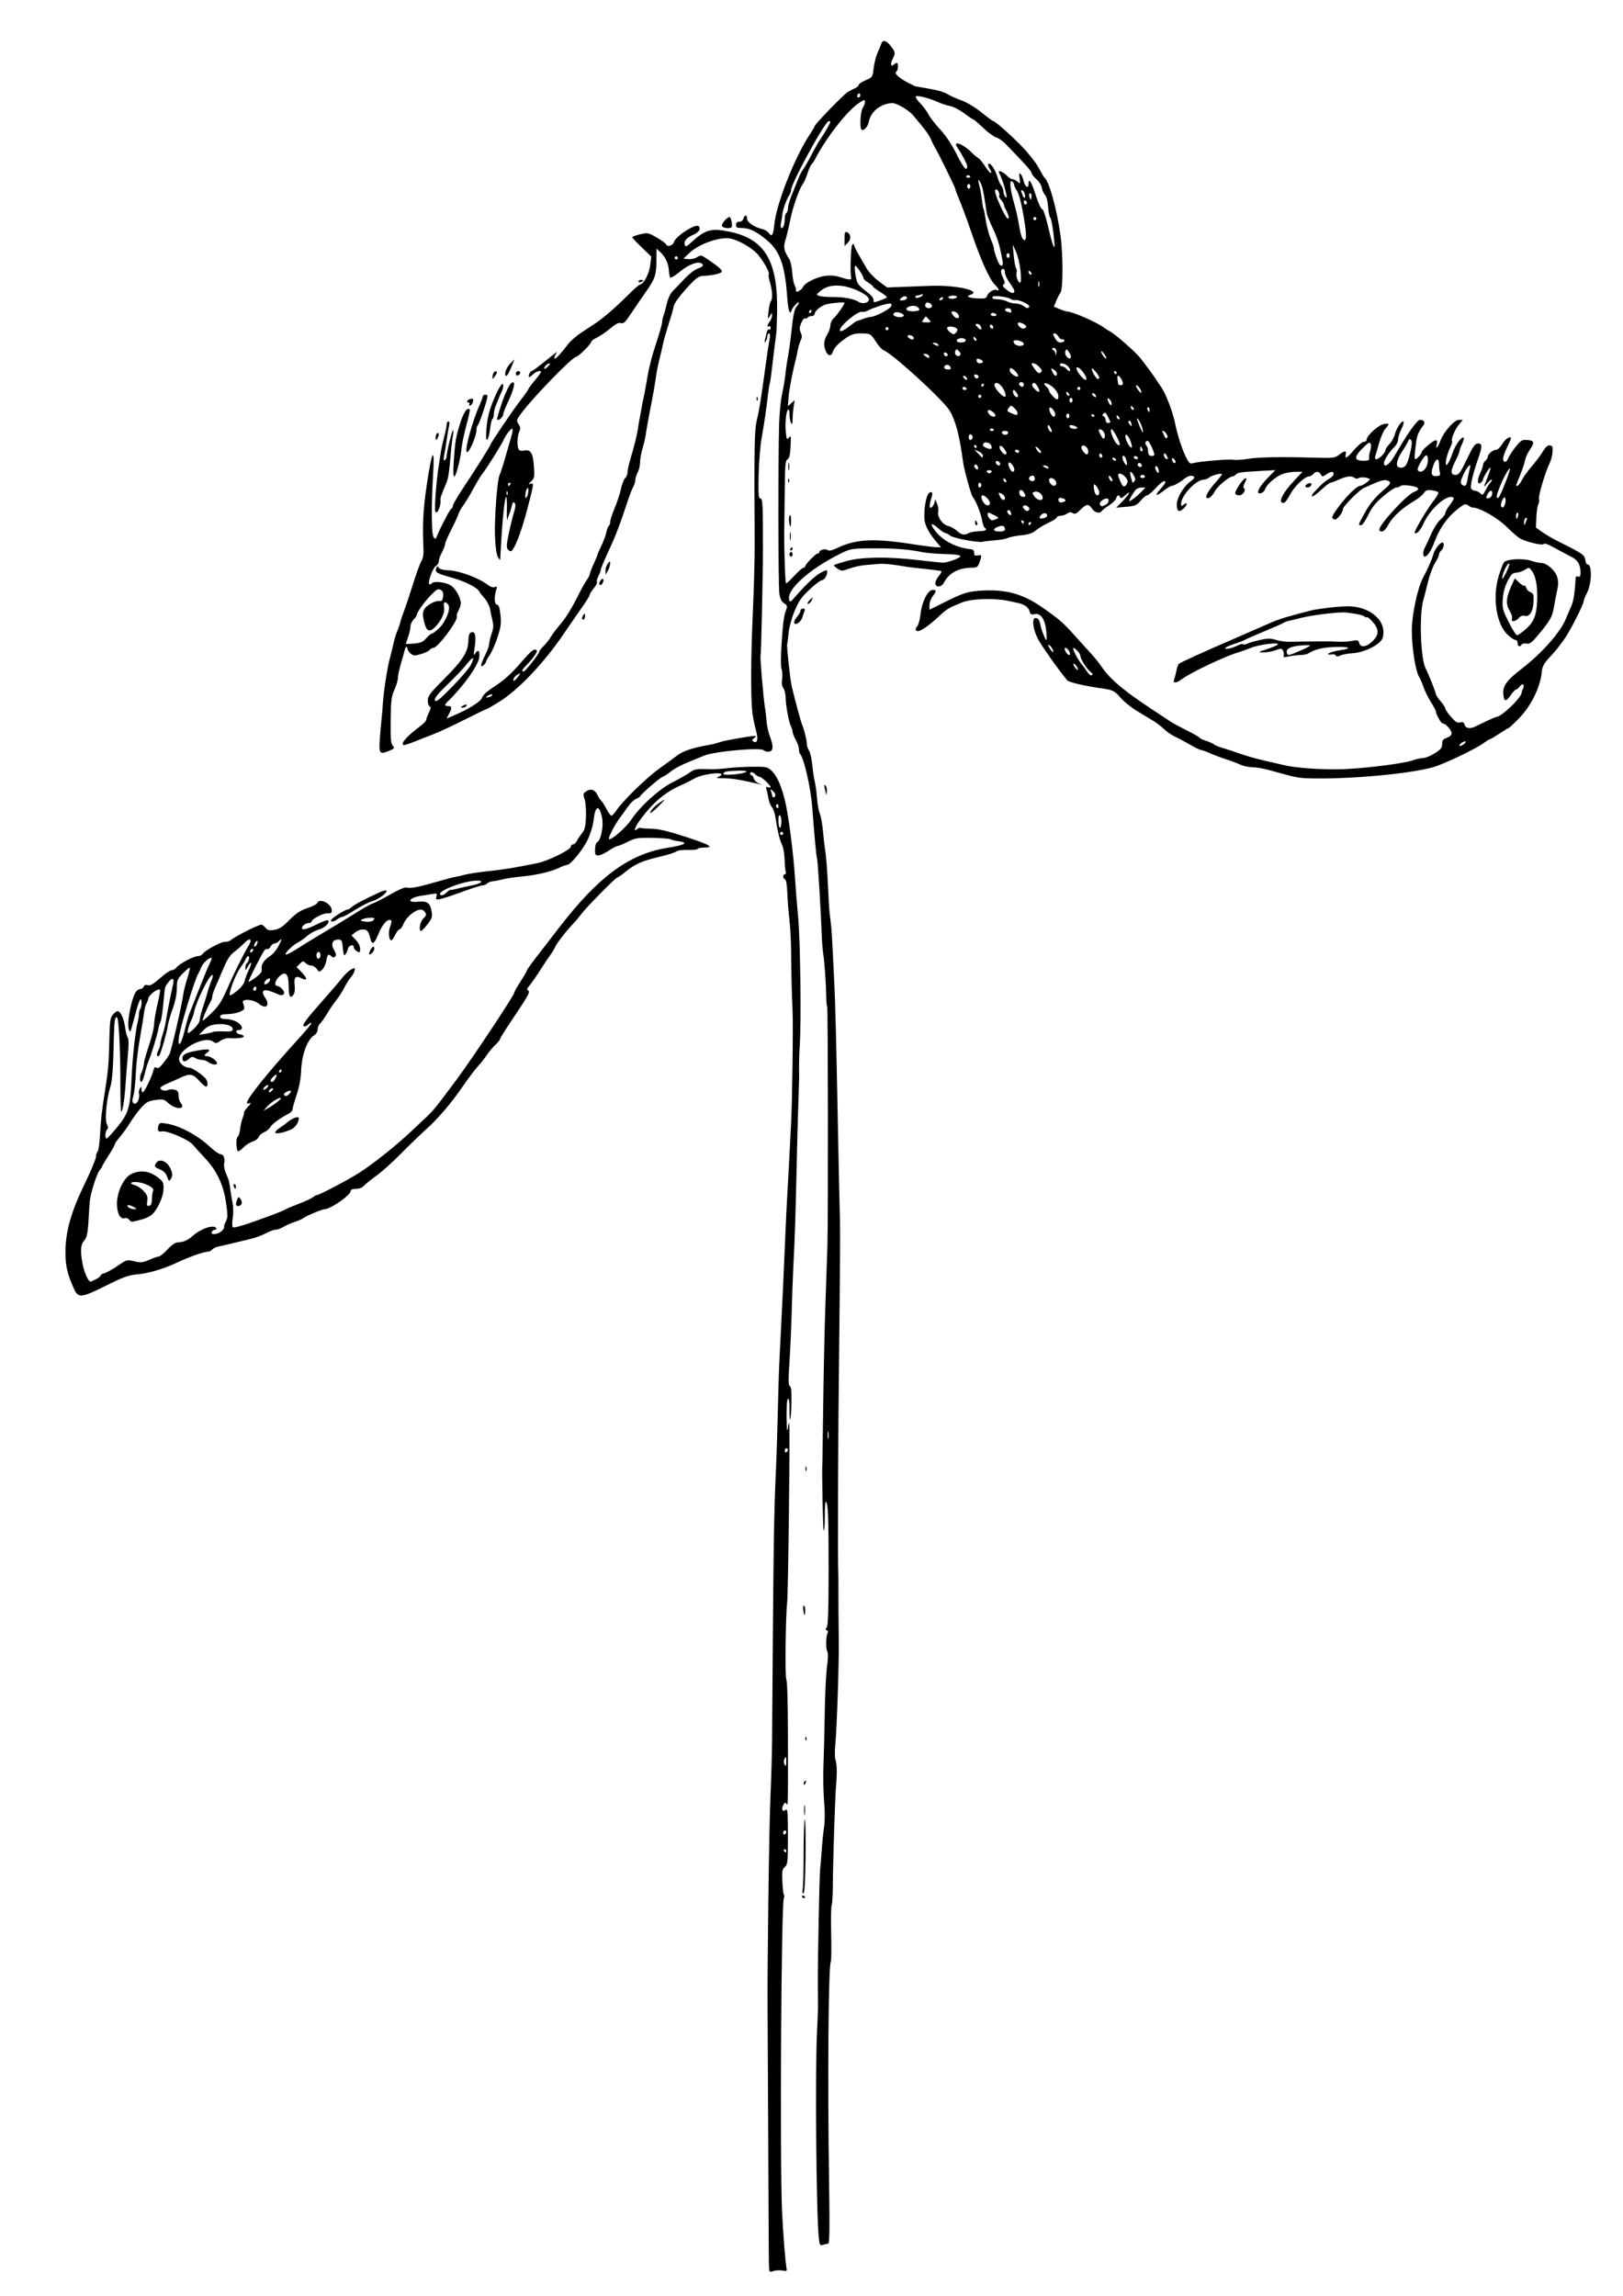 <?xml version="1.0" encoding="utf-8"?>

<svg xmlns="http://www.w3.org/2000/svg" version="1.1" viewBox="0 0 1032 1460">











	<path d="m 488.89,1438.317 c -0.061,-3.75 -0.244,-38.837 -0.408,-77.972 -0.164,-39.135 -0.343,-76.035 -0.399,-82 -0.248,-26.732 0.932,-115.873 1.792,-135.346 0.522,-11.825 0.995,-27.8 1.05,-35.5 0.93,-129.53 1.162,-145.414 2.544,-174.5 0.274,-5.775 0.777,-21.75 1.118,-35.5 0.63,-25.443 0.7,-27.307 1.785,-47.5 0.763,-14.207 2.534,-52.537 3.141,-68 0.248,-6.325 0.656,-14.65 0.905,-18.5 0.25,-3.85 0.717,-12.4 1.039,-19 0.322,-6.6 1.014,-19.875 1.538,-29.5 0.763,-14.028 1.413,-63.635 0.949,-72.5 -0.414,-7.917 -0.901,-27.881 -0.908,-37.212 -0.004,-6.166 -0.493,-15.391 -1.086,-20.5 -0.593,-5.109 -1.201,-12.864 -1.35,-17.234 -0.169,-4.933 -0.713,-8.092 -1.436,-8.333 -1.459,-0.486 -1.541,-3.221 -0.096,-3.221 0.587,0 0.829,-0.787 0.538,-1.75 -0.291,-0.963 -0.621,-4.582 -0.733,-8.042 -0.112,-3.461 -0.836,-7.511 -1.61,-9 -1.442,-2.776 -2.959,-9.076 -4.196,-17.426 -0.385,-2.595 -1.396,-5.52 -2.247,-6.5 -0.851,-0.98 -1.816,-3.356 -2.144,-5.281 -0.328,-1.925 -0.893,-4.519 -1.256,-5.765 -0.528,-1.814 -0.337,-2.141 0.961,-1.643 0.891,0.342 1.621,0.314 1.621,-0.062 C 490,499.385 484.232,494 483.005,494 c -0.632,0 -1.823,-0.675 -2.648,-1.5 C 478.637,490.78 477,490.536 477,492 c 0,0.55 0.398,1 0.883,1 0.486,0 1.118,0.899 1.406,1.997 0.287,1.099 1.577,2.461 2.867,3.028 L 484.5,499.056 482,498.471 c -11.457,-2.681 -16.313,-3.48 -21.5,-3.535 -4.904,-0.052 -5.558,-0.24 -3.581,-1.03 4.165,-1.665 0.983,-2.789 -5.121,-1.809 -5.566,0.893 -8.761,1.933 -11.799,3.839 -0.825,0.518 -4.2,2.154 -7.5,3.636 -9.542,4.285 -17.169,10.713 -24.823,20.921 -4.088,5.452 -5.35,9.14 -2.246,6.564 0.689,-0.572 1.447,-0.846 1.684,-0.609 0.237,0.237 3.345,0.485 6.908,0.551 4.842,0.09 10.443,1.41 22.184,5.227 C 451.453,537.183 454.482,539 447.5,539 c -1.86,0 -3.622,0.388 -3.915,0.863 -0.293,0.475 -3.132,0.758 -6.309,0.629 -3.434,-0.139 -6.384,0.266 -7.276,0.998 -0.825,0.678 -5.775,2.231 -11,3.452 -10.641,2.486 -15.407,4.619 -21.524,9.631 -2.3,1.885 -4.511,3.427 -4.913,3.427 -1.043,0 -19.631,18.816 -22.722,23 -1.422,1.925 -3.671,4.625 -4.998,6 -4.503,4.667 -10.775,12.691 -11.803,15.1 -0.563,1.32 -1.872,3.525 -2.91,4.9 -1.038,1.375 -4.04,5.875 -6.673,10 -2.632,4.125 -5.713,8.536 -6.846,9.803 -1.589,1.776 -1.766,2.484 -0.775,3.097 1.441,0.89 0.315,2.907 -11.087,19.873 -3.712,5.524 -6.75,10.45 -6.75,10.948 0,0.498 -1.401,2.227 -3.113,3.842 -1.712,1.615 -4.142,4.512 -5.4,6.437 -1.258,1.925 -3.794,5.139 -5.637,7.143 -1.843,2.004 -6.05,7.569 -9.35,12.367 -7.817,11.366 -15.663,20.553 -23.905,27.99 -3.657,3.3 -10.8,10.217 -15.872,15.371 -5.073,5.154 -11.94,11.313 -15.26,13.686 -3.32,2.373 -6.877,5.243 -7.905,6.379 C 230.38,755.238 228.455,756 226.345,756 224.246,756 223,756.49 223,757.316 223,760.031 210.06,769 206.144,769 c -1.449,0 -11.531,4.254 -13.144,5.546 -0.825,0.661 -3.3,1.763 -5.5,2.449 -2.2,0.686 -5.403,2.093 -7.118,3.126 -1.715,1.033 -4.01,1.879 -5.101,1.879 -1.091,0 -3.97,1.056 -6.399,2.348 -2.429,1.291 -6.658,2.86 -9.399,3.486 -2.741,0.626 -7.908,1.867 -11.483,2.758 -3.575,0.891 -7.723,1.846 -9.218,2.123 -1.495,0.277 -3.237,1.129 -3.872,1.895 -0.635,0.765 -1.929,1.391 -2.876,1.391 -2.438,0 -12.374,3.523 -19.49,6.912 -8.454,4.026 -17.915,6.806 -25.544,7.508 -5.322,0.489 -8.855,1.775 -19.5,7.095 -15.748,7.87 -17.723,8.087 -20.379,2.236 -4.391,-9.674 -5.623,-15.099 -5.504,-24.25 0.166,-12.828 3.636,-24.921 12.271,-42.768 C 57.799,744.647 61,736.99 61,735.716 c 0,-1.274 0.476,-2.792 1.057,-3.374 0.582,-0.582 1.284,-5.509 1.561,-10.95 0.469,-9.211 1.191,-15.431 3.426,-29.51 1.574,-9.913 2.072,-15.182 2.306,-24.382 0.486,-19.102 0.602,-20.139 2.517,-22.347 C 72.894,643.969 74.193,643 74.752,643 c 1.869,0 3.99,4.491 4.735,10.024 0.405,3.012 1.176,6.02 1.713,6.684 0.575,0.712 0.708,4.203 0.323,8.5 -0.359,4.01 -0.87,10.217 -1.135,13.792 -0.265,3.575 -0.631,8.525 -0.814,11 -0.518,7.002 -1.736,14 -2.438,14 -0.35,5e-5 -0.609,-8.212 -0.576,-18.25 0.062,-18.617 -0.994,-40.517 -2.001,-41.524 -1.447,-1.447 -1.961,1.832 -2.201,14.049 -0.342,17.362 -0.983,26.021 -2.221,29.987 -2.453,7.855 -3.642,20.926 -2.156,23.703 0.871,1.628 0.902,2.553 0.112,3.343 C 66.834,719.566 66.606,724 67.801,724 c 0.44,0 3.449,-3.22 6.687,-7.155 7.236,-8.796 8.391,-12.691 9.149,-30.845 0.545,-13.052 2.48,-30.859 3.912,-36 0.383,-1.375 0.754,-3.7 0.824,-5.167 0.07,-1.467 0.465,-3.004 0.877,-3.417 0.412,-0.412 0.75,-2.115 0.75,-3.783 0,-4.725 -1.481,-1.985 -3.982,7.367 -1.25,4.675 -2.451,9.127 -2.669,9.893 -0.627,2.206 -1.657,0.426 -1.816,-3.137 -0.194,-4.355 2.085,-15.431 4.011,-19.488 C 86.469,630.317 87.838,629 88.94,629 c 1.015,0 2.117,-0.706 2.448,-1.569 0.401,-1.046 1.274,-1.356 2.617,-0.929 1.511,0.479 3.44,-0.63 7.705,-4.431 3.129,-2.789 6.474,-5.071 7.433,-5.071 0.959,0 2.332,-0.789 3.05,-1.753 C 113.912,612.942 123.208,608 125.826,608 c 1.131,0 2.357,-0.487 2.725,-1.083 C 129.974,604.615 140.045,599 142.752,599 c 1.566,0 3.35,-0.502 3.964,-1.116 2.024,-2.024 17.541,-9.884 19.512,-9.884 0.523,0 1.699,0.899 2.612,1.999 1.362,1.64 2.379,1.88 5.66,1.337 3.092,-0.511 5.249,-1.932 9.5,-6.258 4.2,-4.274 6.884,-6.055 11.358,-7.536 3.222,-1.067 6.082,-2.525 6.357,-3.241 1.382,-3.6 9.285,0.413 9.285,4.715 0,1.607 -0.586,1.971 -2.89,1.796 -2.747,-0.209 -10.088,3.742 -10.103,5.438 -0.004,0.412 -0.817,0.75 -1.807,0.75 -1.855,0 -4.2,1.787 -4.2,3.2 0,1.539 3.015,0.774 9.449,-2.399 3.568,-1.759 6.763,-2.923 7.1,-2.586 1.429,1.429 -1.885,4.8 -5.815,5.915 -2.329,0.661 -5.584,2.426 -7.234,3.923 -1.65,1.497 -4.35,3.407 -6,4.245 -3.746,1.901 -9.399,7.701 -7.507,7.701 0.752,0 4.215,-1.855 7.695,-4.123 3.48,-2.268 11.019,-6.88 16.753,-10.25 5.734,-3.37 14.394,-8.649 19.246,-11.732 4.852,-3.083 9.944,-5.946 11.317,-6.364 1.373,-0.418 6.405,-2.997 11.182,-5.733 5.599,-3.206 9.351,-4.763 10.556,-4.38 2.232,0.708 7.611,-0.349 19.757,-3.883 4.95,-1.44 9.9,-2.74 11,-2.888 1.1,-0.148 3.8,-0.768 6,-1.378 2.2,-0.61 8.95,-1.632 15,-2.272 10.126,-1.07 16.795,-2.168 31.5,-5.182 6.644,-1.362 21,-8.49 21,-10.427 0,-0.764 0.603,-1.389 1.339,-1.389 0.737,0 1.855,-1.012 2.486,-2.25 0.63,-1.238 2.12,-3.46 3.311,-4.94 1.725,-2.144 2.225,-4.276 2.461,-10.5 0.163,-4.296 -0.235,-9.314 -0.884,-11.152 -1.045,-2.96 -0.954,-3.508 0.796,-4.788 2.894,-2.116 5.777,-1.285 7.386,2.13 0.778,1.65 1.81,3.261 2.294,3.581 0.484,0.319 1.934,2.551 3.222,4.959 1.288,2.408 2.735,4.506 3.215,4.662 0.48,0.156 1.998,-1.381 3.373,-3.416 4.102,-6.071 18.967,-20.581 27,-26.355 4.125,-2.965 9.394,-6.822 11.71,-8.571 3.866,-2.921 9.917,-4.885 20.989,-6.813 1.759,-0.306 4.389,-1.009 5.844,-1.563 2.55,-0.969 19.446,-3.972 22.399,-3.98 1.055,-0.003 0.947,0.357 -0.401,1.343 -1.373,1.004 -1.527,1.542 -0.604,2.113 2.709,1.674 3.391,-1.235 1.702,-7.255 -0.911,-3.246 -1.929,-8.332 -2.264,-11.303 -1.083,-9.62 -0.942,-35.759 0.346,-63.902 0.692,-15.125 1.213,-34.925 1.159,-44 -0.375,-62.391 -0.202,-71.448 1.498,-78.449 1.505,-6.198 2.4,-11.837 5.639,-35.551 0.848,-6.206 1.453,-10.186 2.472,-16.25 0.254,-1.512 0.023,-2.75 -0.513,-2.75 -0.536,0 -0.982,0.787 -0.99,1.75 -0.008,0.963 -0.488,2.425 -1.066,3.25 -0.858,1.226 -0.964,1.134 -0.578,-0.5 0.26,-1.1 0.753,-3.256 1.095,-4.791 0.342,-1.535 1.059,-2.521 1.593,-2.191 C 489.563,209.848 490,209.39 490,208.5 c 0,-0.89 -0.45,-1.34 -1,-1 -1.481,0.915 -1.213,-0.837 0.468,-3.059 0.807,-1.068 1.467,-2.841 1.465,-3.941 -0.003,-1.766 -0.169,-1.708 -1.423,0.5 -1.32,2.326 -1.378,2.117 -0.836,-3 0.321,-3.025 0.975,-5.928 1.454,-6.45 1.286,-1.403 1.06,-6.605 -0.515,-11.838 -0.762,-2.533 -1.12,-4.873 -0.794,-5.198 0.82,-0.82 -2.578,-7.198 -6.438,-12.079 -3.519,-4.451 -12.868,-9.943 -18.382,-10.797 -6.681,-1.036 -19.43,3.475 -25.337,8.964 l -4.163,3.868 3.195,0.325 c 1.757,0.179 4.274,-0.382 5.593,-1.246 2.245,-1.471 2.631,-1.413 6.052,0.908 7.299,4.953 9.661,6.944 9.661,8.145 0,1.24 -5.676,2.596 -11.92,2.846 -2.922,0.117 -4.474,1.288 -10.665,8.045 -4.112,4.488 -7.553,9.227 -7.958,10.958 -0.392,1.678 -0.824,3.501 -0.961,4.051 -0.137,0.55 -1.386,4.6 -2.775,9 -1.39,4.4 -2.783,9.35 -3.096,11 -0.313,1.65 -1.254,5.7 -2.092,9 -0.837,3.3 -1.745,7.575 -2.018,9.5 -0.273,1.925 -0.725,4.85 -1.006,6.5 -0.281,1.65 -0.737,4.35 -1.014,6 -0.277,1.65 -0.733,4.125 -1.014,5.5 -1.425,6.972 -3.746,19.796 -3.983,22 -0.148,1.375 -0.995,4.944 -1.883,7.931 -0.888,2.987 -1.618,7.037 -1.621,9 -0.003,1.963 -0.678,4.857 -1.5,6.433 -0.822,1.575 -1.494,3.756 -1.494,4.846 0,1.09 -0.662,3.176 -1.471,4.636 -0.809,1.46 -2.629,6.254 -4.043,10.654 -2.25,6.998 -4.87,14.283 -7.552,21 -0.439,1.1 -2.629,6 -4.866,10.888 -2.237,4.889 -4.07,9.389 -4.074,10 -0.003,0.611 -0.676,2.396 -1.495,3.966 -0.819,1.57 -1.234,3.266 -0.922,3.77 0.311,0.504 -0.591,2.292 -2.005,3.973 -1.414,1.681 -2.572,3.527 -2.572,4.103 0,0.575 -1.951,3.803 -4.336,7.173 -2.385,3.37 -7.855,11.302 -12.155,17.627 -12.776,18.792 -29.034,35.884 -41.354,43.475 -4.04,2.489 -7.606,4.525 -7.925,4.525 -0.319,0 -6.689,3.076 -14.155,6.835 -7.466,3.759 -16.275,7.857 -19.575,9.106 -3.3,1.249 -8.818,3.418 -12.262,4.82 -3.444,1.402 -6.518,2.292 -6.831,1.979 -1.441,-1.441 2.201,-5.401 11.556,-12.567 1.67,-1.279 3.037,-2.786 3.037,-3.349 0,-0.563 0.765,-2.636 1.701,-4.607 1.248,-2.629 1.381,-3.691 0.5,-3.984 C 272.54,449.013 272,447.336 272,445.507 c 0,-2.895 1.41,-4.743 10.881,-14.254 11.379,-11.427 14.664,-16.612 14.921,-23.552 0.164,-4.437 0.775,-5.701 2.757,-5.701 1.88,0 2.245,4.183 1.004,11.5 -0.531,3.13 -0.437,3.619 0.429,2.25 1.996,-3.155 3.306,-2.009 2.718,2.377 -0.689,5.138 -9.817,17.992 -19.46,27.406 C 282.478,448.239 282.423,449 285,449 c 2.394,0 2.504,1.125 0.491,5.018 l -1.509,2.919 4.759,-2.032 c 9.658,-4.122 17.229,-8.936 17.831,-11.335 0.379,-1.511 3.398,-4.172 8.513,-7.503 5.537,-3.607 10.244,-7.86 15.62,-14.115 7.233,-8.415 9.062,-9.852 10.594,-8.32 0.709,0.709 -2.392,5.148 -6.549,9.374 C 331.858,425.946 331.381,427 332.942,427 334.02,427 343,415.617 343,414.25 c 0,-0.496 1.153,-1.985 2.562,-3.309 1.409,-1.324 3.521,-3.99 4.692,-5.924 1.171,-1.934 3.844,-5.494 5.941,-7.911 3.731,-4.302 7.565,-10.597 12.549,-20.606 1.369,-2.75 3.337,-6.194 4.373,-7.654 1.036,-1.46 1.883,-3.134 1.883,-3.72 0,-0.586 1.125,-3.525 2.5,-6.532 1.375,-3.006 2.5,-5.722 2.5,-6.035 0,-0.313 1.117,-2.885 2.483,-5.717 1.366,-2.831 2.767,-6.659 3.113,-8.506 0.347,-1.847 1.029,-3.605 1.517,-3.906 0.488,-0.301 0.887,-1.446 0.887,-2.544 0,-1.098 1.267,-5.009 2.815,-8.691 1.548,-3.682 3.373,-9.248 4.054,-12.368 0.682,-3.12 1.89,-6.213 2.685,-6.872 0.795,-0.66 1.446,-2.26 1.446,-3.556 0,-1.296 0.85,-5.178 1.889,-8.628 2.297,-7.623 4.23,-15.403 4.664,-18.771 0.177,-1.375 0.633,-4.075 1.014,-6 0.38,-1.925 0.878,-4.625 1.107,-6 0.685,-4.122 0.931,-5.381 1.562,-8 0.331,-1.375 1.171,-5.875 1.866,-10 0.695,-4.125 1.398,-7.95 1.563,-8.5 0.164,-0.55 0.718,-2.8 1.231,-5 0.513,-2.2 2.321,-8.218 4.019,-13.373 1.698,-5.155 3.087,-10.196 3.087,-11.203 0,-1.007 0.399,-2.864 0.887,-4.127 0.488,-1.263 1.458,-4.769 2.155,-7.79 0.777,-3.366 2.272,-6.482 3.863,-8.048 1.427,-1.405 4.757,-4.875 7.399,-7.711 2.642,-2.836 6.354,-5.718 8.25,-6.403 3.555,-1.286 4.229,-2.243 2.382,-3.385 -2.29,-1.415 -8.098,0.823 -13.45,5.182 -3.085,2.513 -5.905,4.272 -6.267,3.91 -0.362,-0.362 -0.778,-2.444 -0.924,-4.627 -0.31,-4.623 -2.146,-8.53 -5.467,-11.631 l -2.362,-2.206 -0.061,7.206 c -0.081,9.627 -0.858,11.987 -6.653,20.206 -2.715,3.85 -6.953,10.057 -9.42,13.793 -3.68,5.574 -4.843,6.679 -6.485,6.158 -1.445,-0.459 -3.334,0.49 -6.805,3.417 -2.643,2.228 -6.433,4.828 -8.423,5.777 -1.99,0.949 -3.618,2.129 -3.618,2.622 0,1.4 -8.348,9.698 -9.776,9.716 -2.234,0.029 -26.773,25.222 -34.217,35.129 -3.708,4.935 -3.808,5.263 -2.3,7.564 1.263,1.927 1.349,2.904 0.434,4.912 -1.326,2.909 -1.486,9.32 -0.282,11.22 0.494,0.778 1.803,1.084 3.235,0.756 4.258,-0.977 5.786,1.348 6.388,9.72 0.501,6.975 0.358,7.794 -1.718,9.811 -1.897,1.843 -1.962,2.093 -0.4,1.54 2.331,-0.825 2.21,-0.003 -2.721,18.524 -3.336,12.535 -7.451,22.985 -9.564,24.291 -0.469,0.29 -1.417,-0.152 -2.107,-0.983 -1.01,-1.218 -0.923,-3.105 0.45,-9.739 0.937,-4.526 2.418,-10.613 3.292,-13.527 1.152,-3.843 1.287,-5.599 0.492,-6.395 -0.796,-0.796 -1.27,-0.302 -1.73,1.798 -0.348,1.592 -1.025,3.795 -1.504,4.895 -0.479,1.1 -1.093,2.9 -1.366,4 -0.272,1.1 -0.405,-1.712 -0.294,-6.25 0.111,-4.537 -0.087,-8.25 -0.44,-8.25 -0.919,0 -2.368,13.601 -3.356,31.5 -0.243,4.4 -0.459,8.213 -0.48,8.473 -0.021,0.26 -0.625,-0.415 -1.342,-1.5 -1.269,-1.919 -2.131,-10.351 -1.992,-19.473 0.194,-12.708 1.686,-29.85 2.829,-32.5 0.711,-1.65 2.253,-6.375 3.426,-10.5 1.173,-4.125 2.787,-9.689 3.587,-12.365 2.174,-7.268 1.893,-8.681 -1.019,-5.135 -1.355,1.65 -2.733,3.787 -3.062,4.749 -0.765,2.237 -10.843,18.435 -13.59,21.842 -1.149,1.425 -3.805,5.796 -5.902,9.713 -2.097,3.917 -4.922,8.601 -6.276,10.409 -1.355,1.808 -2.798,4.387 -3.208,5.732 -0.41,1.345 -2.481,5.845 -4.603,10 -2.122,4.155 -3.864,8.237 -3.871,9.07 -0.007,0.833 -0.913,3.194 -2.013,5.246 -1.1,2.052 -2,4.617 -2,5.7 0,1.083 -0.802,2.398 -1.783,2.923 -1.99,1.065 -5.506,10.819 -4.193,11.63 0.461,0.285 1.118,0.065 1.461,-0.489 1.084,-1.755 8.835,-0.904 12.252,1.345 3.115,2.05 6.271,7.799 6.258,11.4 -0.003,0.951 -0.686,3.034 -1.518,4.629 -0.831,1.594 -1.302,3.109 -1.045,3.366 C 292.135,393.469 278.489,412 275.53,412 c -0.707,0 -1.799,0.619 -2.426,1.375 -0.628,0.756 -3.167,1.943 -5.644,2.636 -4.009,1.123 -4.719,1.065 -6.481,-0.53 C 259.89,414.496 259,413.01 259,412.178 c 0,-1.673 -1.253,-0.827 -1.631,1.101 -0.132,0.672 -1.169,4.37 -2.304,8.218 -1.136,3.848 -2.065,8.179 -2.065,9.623 0,1.444 -0.994,4.821 -2.209,7.503 -1.918,4.235 -2.231,6.786 -2.379,19.377 -0.136,11.565 0.13,14.843 1.312,16.193 1.347,1.539 1.135,1.838 -2.318,3.281 -6.023,2.516 -6.572,1.797 -5.886,-7.708 0.328,-4.547 0.795,-9.842 1.037,-11.767 0.242,-1.925 0.659,-6.875 0.926,-11 0.5,-7.721 2.922,-23.194 4.46,-28.5 0.478,-1.65 1.409,-5.475 2.068,-8.5 0.659,-3.025 1.873,-7.075 2.697,-9 0.825,-1.925 1.672,-4.4 1.883,-5.5 0.211,-1.1 1.259,-4.25 2.328,-7 1.069,-2.75 3.625,-10.4 5.678,-17 2.054,-6.6 4.452,-13.18 5.329,-14.622 1.089,-1.791 1.51,-4.485 1.327,-8.5 -0.693,-15.193 -0.212,-24.188 2.152,-40.31 3.205,-21.852 5.129,-25.011 4.001,-6.568 -1.235,20.188 -1.1,38.2 0.302,40.117 1.076,1.471 1.337,1.335 2.358,-1.232 0.631,-1.587 1.624,-3.786 2.206,-4.886 0.582,-1.1 2.124,-4.12 3.426,-6.712 1.302,-2.591 2.803,-4.98 3.334,-5.309 C 287.565,323.151 288,322.275 288,321.533 c 0,-0.742 2.636,-5.328 5.858,-10.191 C 302.409,298.436 312,283.243 312,282.604 c 0,-0.944 14.092,-21.763 19.178,-28.333 2.652,-3.426 4.822,-6.513 4.822,-6.861 0,-0.348 1.8,-2.783 4,-5.41 2.2,-2.628 4,-5.053 4,-5.389 0,-1.38 -3.14,-0.471 -5.083,1.472 -1.146,1.146 -2.281,1.885 -2.524,1.643 C 335.742,239.076 337.083,236 338.017,236 c 0.442,0 3.158,-1.913 6.036,-4.25 2.878,-2.337 6.352,-5.118 7.721,-6.179 l 2.488,-1.929 -1.166,2.179 c -0.641,1.198 -0.775,2.179 -0.296,2.179 0.952,0 4.213,-3.542 8.362,-9.081 1.464,-1.954 5.289,-5.292 8.5,-7.416 3.211,-2.124 7.329,-4.851 9.152,-6.058 4.994,-3.309 12.889,-10.16 20.394,-17.694 3.698,-3.712 7.135,-6.75 7.639,-6.75 2.253,0 5.896,-6.748 6.572,-12.171 l 0.706,-5.671 -6.057,-5.829 c -3.332,-3.206 -6.059,-6.121 -6.062,-6.479 -0.003,-0.358 2.231,-1.187 4.963,-1.842 4.78,-1.147 5.179,-1.071 10.576,2.017 3.085,1.765 5.828,3.782 6.097,4.481 0.684,1.783 4.172,0.659 4.88,-1.574 1.227,-3.866 13.85,-11.962 15.726,-10.085 1.613,1.613 0.123,3.97 -3.454,5.466 -4.139,1.73 -6.206,4.168 -5.373,6.339 0.556,1.449 1.083,1.272 3.862,-1.292 9.132,-8.427 12.861,-9.482 24.744,-6.995 22.44,4.695 30.67,18.679 30.093,51.135 -0.117,6.6 -0.397,13.125 -0.622,14.5 -0.39,2.387 -1.728,13.195 -3.095,25 -0.35,3.025 -0.801,5.781 -1.001,6.125 -0.2,0.344 -0.61,2.819 -0.909,5.5 -1.037,9.272 -2.583,19.911 -4.196,28.875 -0.891,4.95 -1.756,15.637 -1.921,23.75 -0.254,12.419 -0.07,14.75 1.163,14.75 1.229,0 1.476,2.93 1.54,18.25 0.087,20.829 0.112,18.522 -0.59,54.131 -0.291,14.784 -0.692,27.159 -0.891,27.5 -0.43,0.737 1.906,28.093 2.828,33.119 0.353,1.925 0.79,5.75 0.97,8.5 0.18,2.75 1.185,7.25 2.232,10 2.431,6.383 2.058,9.5 -1.136,9.5 -1.304,0 -2.614,-0.392 -2.91,-0.871 -1.235,-1.998 -30.806,0.594 -37.58,3.294 -13.987,5.574 -17.746,7.366 -21.559,10.277 -2.377,1.815 -4.689,3.299 -5.139,3.299 -1.002,0 -13.664,10.913 -14.158,12.203 -0.195,0.51 -1.418,1.331 -2.717,1.824 -1.299,0.494 -3.701,2.827 -5.338,5.185 -1.637,2.358 -3.826,5.412 -4.865,6.787 -3.332,4.41 -7.692,12.868 -6.994,13.566 1.137,1.137 10.764,-7.218 14.071,-12.211 5.704,-8.612 17.707,-19.496 26.305,-23.855 4.34,-2.2 9.313,-5.035 11.05,-6.299 3.038,-2.211 4.237,-2.385 13.841,-2.007 1.65,0.065 6.15,-0.252 10,-0.705 3.85,-0.453 11.13,-0.857 16.178,-0.898 8.374,-0.068 9.402,0.136 11.741,2.334 3.463,3.254 6.115,9.001 8.573,18.581 2.239,8.727 5.559,34.164 6.526,49.996 0.336,5.5 1.247,16.833 2.025,25.185 1.364,14.643 1.988,67.069 0.968,81.315 -0.381,5.326 -0.549,14.524 -0.356,19.5 0.021,0.55 -0.221,8.425 -0.539,17.5 -0.318,9.075 -0.831,28.425 -1.14,43 -0.586,27.616 -1.12,43.592 -2.025,60.5 -0.294,5.5 -0.77,18.55 -1.058,29 -0.287,10.45 -0.944,25.075 -1.459,32.5 -0.73,10.521 -0.66,13.721 0.315,14.5 0.885,0.707 1.174,3.908 0.988,10.93 C 502.931,903.974 502,906.741 502,896.108 c 0,-4.562 -0.369,-6.998 -1,-6.608 -0.585,0.362 -0.938,5.258 -0.85,11.809 0.111,8.307 0.331,10.031 0.85,6.691 0.556,-3.575 0.739,-3.884 0.891,-1.5 0.487,7.658 -0.712,106.714 -1.362,112.5 -1.03,9.165 -1.448,48.432 -0.522,49.004 0.549,0.339 0.964,14.61 1.004,34.537 0.093,46.449 0.099,46.179 -0.918,44.574 -0.7,-1.105 -1.11,-0.95 -2.031,0.771 -1.45,2.709 -0.456,4.687 1.528,3.041 1.206,-1.001 1.411,1.433 1.411,16.729 0,16.481 -0.154,18.032 -1.941,19.562 -1.662,1.423 -1.895,2.733 -1.618,9.126 0.177,4.105 0.627,7.958 1,8.56 0.373,0.603 0.368,1.597 -0.011,2.209 -1.683,2.723 -2.626,167.372 -1.142,199.387 0.683,14.733 2.122,32.64 2.951,36.718 0.143,0.705 -0.414,1.123 -1.239,0.929 -2.701,-0.636 -5.461,-0.557 -7.75,0.222 -2.182,0.743 -2.253,0.56 -2.36,-6.051 z M 500,1177 c 0,-0.55 -0.477,-1 -1.059,-1 -0.582,0 -0.781,0.45 -0.441,1 0.34,0.55 0.816,1 1.059,1 0.243,0 0.441,-0.45 0.441,-1 z m 0,-12.059 c 0,-0.518 -0.45,-0.941 -1,-0.941 -0.55,0 -1,0.702 -1,1.559 0,0.858 0.45,1.281 1,0.941 0.55,-0.34 1,-1.042 1,-1.559 z m -0.03,-45.191 c -0.024,-2.585 -0.229,-2.91 -1.002,-1.586 -0.534,0.915 -0.697,2.378 -0.363,3.25 0.941,2.452 1.397,1.895 1.364,-1.664 z M 501,921.941 C 501,921.423 500.55,921 500,921 c -0.55,0 -1,0.702 -1,1.559 0,0.857 0.45,1.281 1,0.941 0.55,-0.34 1,-1.041 1,-1.559 z M 61.05,813.474 C 62.672,812.635 64,811.559 64,811.083 c 0,-0.476 1.122,-1.148 2.494,-1.492 1.372,-0.344 5.137,-2.44 8.367,-4.656 5.782,-3.968 5.945,-4.012 10.512,-2.862 4.099,1.032 5.213,0.921 9.568,-0.952 C 97.653,799.954 100.417,799 101.086,799 c 0.668,0 3.128,-2.025 5.466,-4.5 2.97,-3.144 5.054,-4.5 6.915,-4.5 2.975,0 6.039,-1.366 9.033,-4.027 5.363,-4.767 13.467,-7.453 15,-4.973 0.34,0.55 -0.035,1 -0.834,1 -0.799,0 -1.709,0.669 -2.023,1.488 -0.919,2.395 5.164,1.233 6.959,-1.329 0.831,-1.187 1.25,-2.158 0.929,-2.158 -0.32,0 0.12,-1.358 0.979,-3.018 1.382,-2.673 1.405,-4.075 0.196,-12.25 -1.694,-11.462 -5.872,-20.279 -13.42,-28.325 -2.982,-3.179 -6.479,-7.035 -7.77,-8.57 -2.651,-3.151 -16.188,-8.977 -19.415,-8.356 -2.527,0.487 -3.185,-0.441 -2.412,-3.399 0.542,-2.071 0.982,-2.208 5.118,-1.587 8.178,1.226 19.863,7.457 27.64,14.737 2.779,2.602 5.81,4.739 6.736,4.75 1.961,0.023 2.984,2.556 2.354,5.83 -0.244,1.265 0.042,3.513 0.635,4.995 0.593,1.482 1.439,3.595 1.88,4.694 0.441,1.1 1.046,4.025 1.343,6.5 0.297,2.475 0.963,6.51 1.478,8.967 0.531,2.53 0.584,6.649 0.122,9.5 -0.449,2.768 -0.44,5.427 0.02,5.908 0.781,0.818 8.208,-1.49 25.462,-7.911 3.837,-1.428 7.437,-2.932 8,-3.342 0.563,-0.41 4.398,-2.039 8.523,-3.62 4.125,-1.581 8.21,-3.466 9.079,-4.188 0.868,-0.723 1.926,-1.314 2.351,-1.314 1.542,0 20.493,-9.99 27.279,-14.38 9.559,-6.184 24.648,-18.332 34.305,-27.62 2.002,-1.925 5.654,-5.369 8.116,-7.653 4.458,-4.135 6.18,-6.276 19.591,-24.353 C 300.692,672.555 327,632.857 327,631.251 c 0,-0.517 1.8,-3.726 4,-7.13 2.2,-3.404 4,-6.53 4,-6.947 0,-0.417 2.948,-4.564 6.551,-9.216 3.603,-4.652 10.109,-13.065 14.458,-18.694 24.628,-31.884 44.198,-46.245 68.263,-50.093 11.352,-1.815 13.922,-3.311 7.227,-4.206 -2.2,-0.294 -4.522,-0.858 -5.16,-1.254 -0.638,-0.395 -5.815,-0.796 -11.504,-0.891 -9.41,-0.157 -10.825,0.069 -15.672,2.504 -2.93,1.472 -5.854,2.678 -6.496,2.68 -0.642,0.002 -3.193,1.35 -5.668,2.996 -2.475,1.645 -5.455,2.993 -6.622,2.996 -1.825,0.004 -2.107,-0.552 -2.017,-3.978 0.057,-2.19 0.65,-4.192 1.318,-4.448 2.3,-0.882 4.201,-9.833 3.213,-15.123 -1.677,-8.978 -4.339,-8.584 -5.403,0.802 -0.416,3.667 -1.991,8.939 -3.811,12.752 -3.096,6.487 -10.9,16 -13.126,16 -0.646,0 -2.979,0.871 -5.183,1.936 -5.119,2.473 -14.808,4.677 -24.368,5.543 -4.125,0.374 -9.3,1.156 -11.5,1.738 -2.2,0.582 -5.007,1.126 -6.237,1.208 -1.231,0.082 -2.783,0.695 -3.45,1.362 -0.667,0.667 -1.944,1.213 -2.837,1.213 -0.894,0 -6.091,1.608 -11.55,3.573 -17.565,6.323 -18.926,6.58 -17.915,3.394 0.563,-1.774 0.296,-1.97 -2.09,-1.538 -1.505,0.273 -4.802,0.795 -7.328,1.16 -7.957,1.15 -10.081,4.624 -2.342,3.83 5.856,-0.6 7.764,0.743 8.67,6.106 0.592,3.507 0.279,4.504 -2.587,8.233 C 270.039,590.091 268.218,592 267.786,592 c -1.765,0 -0.683,-6.018 1.438,-7.994 1.76,-1.639 1.998,-2.43 1.141,-3.789 -0.596,-0.944 -1.709,-1.747 -2.474,-1.783 -3.693,-0.176 -9.4,4.476 -11.427,9.316 -0.749,1.788 -1.842,3.25 -2.429,3.25 -0.587,0 -1.818,1.575 -2.736,3.5 -0.918,1.925 -2.027,3.5 -2.465,3.5 -1.479,0 -2.049,-4.944 -0.938,-8.132 1.43,-4.101 1.391,-4.868 -0.241,-4.868 -2.081,0 -4.928,3.679 -7.176,9.269 -2.472,6.149 -4.058,6.952 -5.004,2.534 -0.389,-1.817 -1.16,-3.865 -1.714,-4.553 -1.481,-1.839 -5.206,-1.522 -7.901,0.672 l -2.361,1.922 2.75,2.883 c 1.625,1.703 2.75,4 2.75,5.614 0,2.421 -0.227,2.609 -2,1.66 -1.1,-0.589 -2,-1.763 -2,-2.609 0,-2.255 -3.404,-1.264 -3.846,1.12 -0.203,1.094 -0.883,2.626 -1.511,3.405 -0.9,1.116 -1.248,0.267 -1.642,-4 -0.453,-4.905 -0.726,-5.416 -2.891,-5.416 -3.752,0 -4.931,2.838 -2.729,6.566 1.348,2.282 1.543,3.411 0.73,4.224 -0.813,0.813 -1.431,0.789 -2.31,-0.09 -1.949,-1.949 -2.587,-1.423 -3.285,2.711 -0.363,2.151 -1.541,4.708 -2.617,5.681 -1.88,1.701 -2.016,1.685 -3.484,-0.411 C 200.574,614.982 198.98,614 197.872,614 c -1.108,0 -2.724,-0.709 -3.59,-1.575 -1.434,-1.434 -1.761,-1.39 -3.638,0.487 l -2.062,2.062 3.391,3.498 c 3.673,3.79 3.477,5.642 -0.379,3.578 -3.555,-1.903 -4.862,-0.531 -4.25,4.463 0.34,2.773 0.048,4.936 -0.828,6.134 -2.02,2.763 -2.945,0.955 -2.982,-5.829 -0.042,-7.658 -2.018,-9.591 -5.989,-5.86 -2.723,2.558 -3.415,6.042 -1.2,6.042 0.74,0 2.169,0.911 3.176,2.024 2.466,2.725 0.639,4.877 -2.751,3.239 -1.249,-0.604 -3.753,-1.568 -5.566,-2.144 -4.019,-1.276 -5.264,0.532 -2.794,4.057 3.556,5.076 0.906,8.037 -3.738,4.175 -3.602,-2.996 -11.34,-3.454 -10.169,-0.601 0.395,0.963 0.781,2.414 0.857,3.224 0.176,1.866 -5.502,3.895 -11.111,3.969 -3.086,0.041 -4.25,0.467 -4.25,1.556 0,1.059 1.102,1.512 3.75,1.542 2.062,0.023 5.1,0.811 6.75,1.75 3.675,2.092 4.549,5.208 1.46,5.208 -2.763,0 -2.027,2.394 0.868,2.82 1.194,0.176 2.172,0.738 2.172,1.25 0,0.95 -4.26,1.452 -9.326,1.099 -1.554,-0.108 -4.038,0.666 -5.52,1.722 -2.347,1.671 -2.94,1.739 -4.594,0.529 -5.929,-4.336 -23.833,5.905 -21.474,12.282 0.865,2.338 3.791,4.298 6.415,4.298 1.7,0 8.081,4.286 10.249,6.884 1.51,1.81 1.652,5.116 0.219,5.116 -0.567,0 -2.395,-1.553 -4.062,-3.452 -4.182,-4.763 -6.039,-5.102 -12.164,-2.221 -2.884,1.356 -6.931,3.164 -8.993,4.018 -2.062,0.854 -3.75,1.978 -3.75,2.497 0,1.45 2.945,2.251 4.822,1.311 0.923,-0.462 2.803,-0.55 4.178,-0.197 1.975,0.508 2.513,1.298 2.561,3.763 0.034,1.716 0.635,3.811 1.336,4.656 3.636,4.381 -3.448,4.335 -8.062,-0.053 -2.425,-2.306 -3.142,-2.469 -7.975,-1.804 -4.512,0.621 -5.872,1.35 -9.051,4.856 -2.058,2.269 -5.219,6.547 -7.025,9.508 -1.806,2.96 -4.747,7.065 -6.534,9.121 -1.788,2.056 -3.25,4.177 -3.25,4.712 0,0.536 -1.8,3.759 -4,7.163 -2.2,3.404 -4,6.476 -4,6.826 0,0.351 -0.731,1.446 -1.625,2.433 -1.48,1.635 -4.867,11.691 -6.017,17.862 -0.256,1.375 -0.67,6.55 -0.919,11.5 -0.538,10.693 -1.085,13.433 -3.13,15.703 -2.031,2.254 -2.288,6.614 -0.843,14.305 C 53.523,809.132 56.131,815 57.573,815 c 0.29,0 1.854,-0.687 3.477,-1.526 z m 21,-37.915 c -0.658,-0.792 -1.738,-1.232 -2.401,-0.978 -2.863,1.099 -4.989,-2.21 -5.265,-8.194 -0.357,-7.728 4.138,-17.457 9.167,-19.844 5.405,-2.565 10.989,-1.998 16.036,1.626 C 103.602,751.053 104,751.718 104,755.542 c 0,4.624 -2.729,11.418 -6.326,15.751 -1.524,1.835 -4.181,3.289 -7.747,4.238 -6.682,1.778 -6.426,1.777 -7.878,0.028 z m 2.612,-8.178 c -1.561,-0.846 -3.123,-1.254 -3.471,-0.906 -0.89,0.89 1.916,2.498 4.309,2.469 1.649,-0.02 1.502,-0.295 -0.838,-1.563 z m 11.948,-5.014 c 0.06,-2.256 0.412,-4.592 0.782,-5.191 0.942,-1.524 -3.672,-4.311 -8.682,-5.243 -4.811,-0.895 -7.561,0.576 -3.104,1.659 1.592,0.387 4.168,2.099 5.725,3.805 2.28,2.499 2.728,3.746 2.303,6.415 -0.435,2.734 -0.231,3.256 1.17,2.985 1.244,-0.241 1.727,-1.423 1.807,-4.431 z M 150.07,765.75 c 0.039,-0.688 0.397,-2.081 0.797,-3.097 0.657,-1.67 0.853,-1.695 2.042,-0.263 0.723,0.871 1.054,2.265 0.734,3.097 -0.698,1.818 -3.673,2.037 -3.573,0.263 z m -1.432,-11.25 c -0.317,-0.825 -0.14,-1.5 0.393,-1.5 0.533,0 0.969,0.675 0.969,1.5 0,0.825 -0.177,1.5 -0.393,1.5 -0.216,0 -0.652,-0.675 -0.969,-1.5 z m -42.474,-6.459 c -0.69,-1.978 -2.231,-3.46 -4.649,-4.47 -3.193,-1.334 -3.49,-1.749 -2.531,-3.541 2.045,-3.822 7.358,-1.849 9.624,3.574 1.06,2.538 1.16,3.962 0.38,5.42 -1.387,2.592 -1.604,2.517 -2.824,-0.982 z M 150.929,731.75 c -0.859,-3.014 -0.761,-8.236 0.166,-8.809 0.651,-0.403 1.373,-2.62 1.604,-4.927 0.231,-2.307 0.916,-5.392 1.522,-6.855 0.606,-1.463 1.008,-3.063 0.893,-3.555 -0.115,-0.492 1.049,-2.208 2.587,-3.814 1.824,-1.904 2.189,-2.686 1.048,-2.248 -0.962,0.369 -1.748,0.277 -1.748,-0.204 0,-2.822 13.649,-19.751 33.25,-41.242 4.263,-4.673 7.75,-8.927 7.75,-9.452 0,-0.525 -0.911,-0.131 -2.024,0.876 -1.377,1.246 -2.35,1.505 -3.045,0.81 -0.695,-0.695 2.588,-5.083 10.274,-13.732 6.212,-6.991 12.657,-14.499 14.322,-16.684 1.665,-2.185 4.218,-4.59 5.674,-5.345 2.471,-1.282 2.62,-1.237 2.25,0.685 -0.218,1.132 -1.258,3 -2.311,4.151 -1.053,1.151 -2.926,4.118 -4.162,6.593 -1.236,2.475 -3.424,5.911 -4.863,7.635 -1.438,1.724 -4.126,5.646 -5.972,8.716 -1.846,3.07 -3.984,6.102 -4.75,6.738 -0.766,0.636 -1.394,2.223 -1.394,3.526 0,1.331 -0.913,2.92 -2.083,3.628 -4.491,2.713 -8.048,12.32 -8.445,22.804 -0.182,4.803 -1.228,10.354 -2.879,15.271 C 187.167,700.566 186,704.692 186,705.486 c 0,0.794 -1.012,1.968 -2.25,2.608 -5.7,2.949 -10.715,6.596 -11.814,8.59 -0.662,1.201 -2.478,2.712 -4.036,3.358 -1.558,0.645 -3.095,1.997 -3.414,3.004 -0.32,1.007 -2.068,2.322 -3.886,2.921 -1.818,0.6 -4.35,2.203 -5.627,3.562 -1.988,2.116 -3.792,3.107 -4.044,2.221 z m 24.849,-30.545 c 1.802,-1.366 3.082,-2.679 2.843,-2.918 -0.771,-0.771 -6.048,2.445 -8.62,5.254 l -2.5,2.731 2.5,-1.292 c 1.375,-0.71 3.975,-2.409 5.777,-3.775 z M 183.8,695.8 c 1.996,-1.996 1.351,-2.826 -1.269,-1.632 -1.358,0.619 -2.231,1.509 -1.941,1.979 0.731,1.182 1.796,1.067 3.21,-0.346 z m -10.209,-3.543 c -0.694,-0.693 -2.591,0.716 -2.591,1.924 0,0.663 0.574,0.587 1.524,-0.202 0.838,-0.696 1.318,-1.471 1.067,-1.723 z M 170,691.5 c 0.694,-0.837 0.803,-1.5 0.245,-1.5 -0.55,0 -1.56,0.675 -2.245,1.5 -0.694,0.837 -0.803,1.5 -0.245,1.5 0.55,0 1.56,-0.675 2.245,-1.5 z m 4.965,-5.434 c 1.594,-2.978 1.236,-3.558 -0.965,-1.566 -2.143,1.939 -2.604,3.5 -1.035,3.5 0.531,0 1.431,-0.87 2,-1.934 z M 179,681 c 0,-0.55 -0.198,-1 -0.441,-1 -0.243,0 -0.719,0.45 -1.059,1 -0.34,0.55 -0.141,1 0.441,1 0.582,0 1.059,-0.45 1.059,-1 z m -4,39.103 c 0,-0.581 1.238,-1.824 2.75,-2.762 1.512,-0.938 3.875,-2.687 5.25,-3.887 2.662,-2.323 7,-3.826 7,-2.425 0,2.84 -2.408,6.241 -5.244,7.406 C 179.706,720.509 175,721.314 175,720.103 Z M 132.559,675.468 C 131.491,674.661 129.573,674 128.295,674 c -1.277,0 -3.191,-0.543 -4.253,-1.206 -1.576,-0.984 -2.277,-0.892 -3.815,0.5 -2.502,2.264 -4.227,2.158 -4.227,-0.259 0,-2.536 2.103,-3.603 9.88,-5.013 6.677,-1.211 8.773,-0.704 5.868,1.42 -2.274,1.663 -2.205,2.098 0.363,2.291 2.189,0.165 5.888,2.942 5.888,4.422 0,1.34 -3.314,0.922 -5.441,-0.687 z M 235.344,604.508 C 236.587,601.828 238,601.185 238,603.3 c 0,1.39 -1.939,3.7 -3.106,3.7 -0.388,0 -0.186,-1.121 0.45,-2.492 z M 87.997,699.509 c 0.521,-1.37 0.697,-3.143 0.392,-3.939 -0.306,-0.796 -0.082,-2.263 0.498,-3.259 0.958,-1.646 1.056,-1.601 1.084,0.498 0.017,1.276 0.477,2.033 1.028,1.692 1.232,-0.762 5.628,-10.005 6.552,-13.778 0.501,-2.045 1.003,-2.509 1.906,-1.76 0.89,0.739 2.045,-0.006 4.223,-2.723 1.648,-2.057 3.461,-4.64 4.027,-5.74 1.303,-2.53 7.781,-30.644 8.935,-38.775 0.252,-1.774 1.358,-6.09 2.46,-9.591 1.101,-3.501 1.814,-6.553 1.585,-6.783 -0.229,-0.229 -2.164,1.354 -4.301,3.518 -3.597,3.644 -3.889,4.368 -3.945,9.783 -0.039,3.7 -1.03,8.489 -2.698,13.039 -1.45,3.956 -2.849,8.906 -3.108,11 -0.432,3.496 -4.23,16.782 -5.31,18.574 -0.254,0.421 -0.85,0.526 -1.324,0.233 -0.475,-0.293 -0.221,-1.763 0.563,-3.266 0.784,-1.503 1.429,-3.505 1.432,-4.448 0.003,-0.943 0.648,-3.643 1.432,-6 0.784,-2.357 1.694,-6.085 2.022,-8.285 0.746,-5.002 3.237,-17.774 4.439,-22.755 1.129,-4.68 -0.076,-5.59 -2.806,-2.119 -2.116,2.69 -2.219,2.98 -2.623,7.375 -1.053,11.467 -1.781,16.731 -2.5,18.077 -0.463,0.867 -1.014,2.667 -1.223,4 -0.532,3.387 -4.594,16.811 -6.179,20.423 -0.724,1.65 -1.865,5.362 -2.536,8.25 -0.67,2.888 -1.624,5.25 -2.119,5.25 -1.207,0 -1.145,-3.675 0.101,-6.003 0.551,-1.029 1.195,-3.362 1.433,-5.184 0.237,-1.822 0.496,-3.313 0.575,-3.313 0.079,0 0.29,-0.675 0.468,-1.5 0.178,-0.825 1.494,-5.045 2.923,-9.378 C 96.83,658.29 98,653.17 98,651.246 c 0,-1.924 0.945,-7.522 2.099,-12.44 1.155,-4.918 1.903,-9.138 1.662,-9.378 -1.163,-1.163 -6.818,2.961 -7.399,5.395 -0.351,1.472 -0.986,3.127 -1.411,3.677 -0.425,0.55 -1.025,3.025 -1.335,5.5 -0.31,2.475 -1.485,9.675 -2.612,16 -1.127,6.325 -2.231,15.1 -2.454,19.5 -0.499,9.867 -1.122,15.572 -2.005,18.353 -1.344,4.234 1.881,5.782 3.45,1.655 z m 29.391,-44.079 c 1.038,-4.361 2.254,-8.83 2.702,-9.93 0.448,-1.1 3.278,-8.3 6.289,-16 3.011,-7.7 6.166,-15.329 7.01,-16.954 0.844,-1.625 1.366,-3.123 1.16,-3.33 -0.871,-0.871 -5.483,3.128 -6.46,5.6 -0.583,1.476 -1.458,3.359 -1.944,4.184 -2.482,4.214 -11.668,34.477 -12.407,40.876 -0.826,7.147 1.59,4.204 3.649,-4.446 z m 18.023,0.813 c 0.501,-0.308 3.538,-0.465 6.75,-0.349 4.74,0.171 5.839,-0.086 5.839,-1.366 0,-2.337 -4.829,-3.787 -10.458,-3.141 -3.745,0.43 -5.703,1.316 -8,3.62 l -3.042,3.052 4,-0.628 c 2.2,-0.345 4.41,-0.88 4.911,-1.187 z m -11.708,-2.439 C 125.516,652.046 127,649.713 127,648.62 c 0,-1.093 0.84,-4.492 1.866,-7.554 1.026,-3.062 2.42,-7.592 3.096,-10.067 0.677,-2.475 1.855,-5.963 2.618,-7.75 0.813,-1.904 0.974,-3.25 0.389,-3.25 -1.982,0 -10.436,17.328 -11.608,23.793 -0.247,1.362 -1.041,3.653 -1.765,5.091 -1.722,3.423 -2.828,8.115 -1.913,8.115 0.397,0 2.205,-1.438 4.019,-3.196 z m 11.116,-9.908 c 4.827,-4.827 6.333,-7.325 11.241,-18.646 3.003,-6.926 9.704,-20.255 12.023,-23.914 2.698,-4.258 0.745,-5.331 -2.834,-1.558 -1.512,1.594 -4.349,4.083 -6.305,5.531 -2.597,1.923 -4.438,4.731 -6.826,10.412 -1.798,4.278 -4.135,9.703 -5.193,12.056 -1.058,2.352 -1.924,4.946 -1.924,5.764 0,0.818 -0.439,2.268 -0.975,3.223 C 131.414,641.418 128.267,649 128.947,649 c 0.422,0 3.064,-2.297 5.871,-5.104 z m 16.189,-14.022 c 2.193,-1.762 4.161,-4.361 4.511,-5.957 0.342,-1.557 1.522,-4.694 2.622,-6.971 2.27,-4.699 1.83,-6.625 -0.522,-2.285 -1.396,2.576 -1.542,2.636 -1.578,0.647 -0.022,-1.205 0.356,-2.436 0.839,-2.734 1.277,-0.79 2.101,-4.575 0.996,-4.575 -0.516,0 -1.228,0.787 -1.583,1.75 -0.355,0.963 -1.635,3.1 -2.844,4.75 -2.348,3.204 -4.568,7.888 -6.35,13.399 -1.99,6.156 -1.563,6.372 3.908,1.975 z M 163,628.441 c 0,-0.857 -0.45,-1.281 -1,-0.941 -0.55,0.34 -1,1.041 -1,1.559 0,0.518 0.45,0.941 1,0.941 0.55,0 1,-0.702 1,-1.559 z m 8.02,-3.965 c 0.696,-0.838 0.987,-1.802 0.647,-2.143 -0.726,-0.726 -3.667,1.51 -3.667,2.789 0,1.377 1.63,1.028 3.02,-0.647 z M 166.37,616 c -0.429,-2.725 1.572,-5.606 5.837,-8.4 1.468,-0.962 3.597,-3.529 4.731,-5.705 2.472,-4.742 2.588,-5.563 0.491,-3.466 -0.864,0.864 -2.198,1.571 -2.965,1.571 -0.766,0 -1.882,0.913 -2.479,2.028 -0.597,1.115 -1.462,1.795 -1.922,1.511 -0.46,-0.284 -1.339,0.088 -1.952,0.827 -1.331,1.603 -10.075,18.813 -10.096,19.869 -0.008,0.405 1.957,-0.72 4.367,-2.5 3.52,-2.599 4.304,-3.728 3.988,-5.736 z M 203.6,606.4 c -0.484,-1.261 -0.966,-1.434 -1.766,-0.634 -0.605,0.605 -0.8,1.88 -0.434,2.834 0.484,1.261 0.966,1.434 1.766,0.634 0.605,-0.605 0.8,-1.88 0.434,-2.834 z M 161,603.882 c 0,-0.55 -0.45,-0.722 -1,-0.382 -0.55,0.34 -1,1.068 -1,1.618 0,0.55 0.45,0.722 1,0.382 0.55,-0.34 1,-1.068 1,-1.618 z m 2.417,-3.525 c 0.953,-2.483 -0.097,-2.822 -1.371,-0.443 -0.614,1.148 -0.699,2.086 -0.188,2.086 0.51,0 1.212,-0.739 1.559,-1.643 z M 238,584.128 c 0,-0.913 -5.163,-0.607 -7.5,0.445 -1.743,0.784 -1.55,0.973 1.5,1.466 3.211,0.519 6,-0.369 6,-1.911 z m 48.331,-18.272 c 0.093,0.196 1.969,-0.107 4.169,-0.674 2.2,-0.566 6.588,-1.546 9.75,-2.177 5.968,-1.191 7.799,-3.017 3,-2.991 -8.483,0.046 -26.382,7.049 -23.139,9.054 0.886,0.548 2.174,0.073 3.704,-1.365 1.29,-1.212 2.422,-2.044 2.515,-1.848 z M 498,530 c 0,-0.55 -0.45,-1 -1,-1 -0.55,0 -1,0.45 -1,1 0,0.55 0.45,1 1,1 0.55,0 1,-0.45 1,-1 z m -1.932,-11.332 C 495.311,517.911 495,518.773 495,521.633 c 0,5.246 1.406,6.66 1.818,1.83 0.175,-2.05 -0.162,-4.207 -0.75,-4.795 z M 495,512.441 c 0,-0.857 -0.457,-1.276 -1.016,-0.931 -0.559,0.345 -0.757,1.047 -0.441,1.559 0.857,1.387 1.457,1.128 1.457,-0.628 z m -2,-6.819 c 0,-0.758 -0.759,-1.995 -1.687,-2.75 -1.485,-1.208 -1.605,-1.153 -1,0.459 0.378,1.007 0.687,2.245 0.687,2.75 0,0.505 0.45,0.918 1,0.918 0.55,0 1,-0.62 1,-1.378 z m -18.5,-14.792 c 0.633,-0.599 -1.385,-0.869 -5.5,-0.736 -7.203,0.232 -9,0.65 -9,2.092 0,1.213 13.076,-0.01 14.5,-1.356 z M 299.493,422.656 c 2.506,-5.281 1.32,-5.491 -2.558,-0.452 -1.819,2.363 -7.293,8.143 -12.166,12.846 -6.729,6.493 -8.696,8.975 -8.18,10.32 0.554,1.445 2.559,-0.137 10.907,-8.608 5.625,-5.708 11.024,-12.055 11.997,-14.106 z M 313,441.848 c 0,-0.507 -0.895,-0.44 -2,0.152 -1.1,0.589 -2,1.237 -2,1.442 0,0.204 0.9,0.136 2,-0.152 1.1,-0.288 2,-0.936 2,-1.442 z m 16.373,-11.481 c 1.85,-2.538 1.848,-2.556 -0.132,-1.496 -1.103,0.59 -2.269,1.761 -2.591,2.601 -0.911,2.375 0.649,1.742 2.724,-1.105 z M 271,405.892 c 1.375,-1.601 2.95,-2.91 3.5,-2.91 0.55,1.9e-4 2.649,-1.562 4.663,-3.472 4.429,-4.199 7.724,-12.736 5.807,-15.046 -1.995,-2.403 -3.267,-1.698 -2.635,1.462 0.673,3.366 -1.359,8.216 -5.163,12.324 -3.575,3.861 -5.621,3.535 -7.014,-1.116 -2.159,-7.207 -1.592,-9.818 2.757,-12.697 2.154,-1.425 4.932,-2.444 6.175,-2.264 1.883,0.273 2.322,-0.204 2.633,-2.862 0.277,-2.369 -0.12,-3.453 -1.546,-4.216 -1.602,-0.857 -2.598,-0.33 -6.017,3.189 C 269.804,382.768 265,389.459 265,391.044 c 0,0.526 -0.9,1.856 -2,2.956 -1.1,1.1 -2,3.068 -2,4.374 0,1.306 -0.675,4.287 -1.5,6.626 -0.825,2.338 -1.5,4.354 -1.5,4.479 0,0.125 2.362,0.024 5.25,-0.224 4.251,-0.366 5.726,-1.006 7.75,-3.362 z M 335.969,312 c 0,-1.979 -0.202,-2.187 -0.969,-1 -0.533,0.825 -0.969,2.625 -0.969,4 0,1.979 0.202,2.187 0.969,1 0.533,-0.825 0.969,-2.625 0.969,-4 z m -13.286,0.812 c -0.319,-0.798 -0.556,-0.561 -0.604,0.604 -0.043,1.054 0.193,1.645 0.525,1.312 0.332,-0.332 0.368,-1.195 0.079,-1.917 z M 324.5,308 c 0.34,-0.55 0.141,-1 -0.441,-1 -0.582,0 -1.059,0.45 -1.059,1 0,0.55 0.198,1 0.441,1 0.243,0 0.719,-0.45 1.059,-1 z m 25.03,-76.803 c -0.672,-0.672 -3.53,1.822 -3.53,3.08 0,0.568 0.903,0.216 2.006,-0.783 1.103,-0.999 1.789,-2.032 1.524,-2.297 z M 431,164 c 0,-0.55 -0.45,-1 -1,-1 -0.55,0 -1,0.45 -1,1 0,0.55 0.45,1 1,1 0.55,0 1,-0.45 1,-1 z m 89.622,1258.845 c -1.606,-15.742 -2.359,-106.576 -1.088,-131.345 0.339,-6.6 0.608,-13.575 0.599,-15.5 -0.009,-1.925 -0.048,-8 -0.086,-13.5 -0.109,-15.827 0.949,-69.588 1.456,-74 0.253,-2.2 0.722,-7.825 1.041,-12.5 0.319,-4.675 0.986,-11.141 1.482,-14.368 0.536,-3.49 0.534,-9.973 -0.006,-16 -0.499,-5.572 -0.683,-15.982 -0.409,-23.132 0.274,-7.15 0.648,-22.45 0.832,-34 0.183,-11.55 0.828,-24.528 1.432,-28.84 0.739,-5.271 0.771,-8.452 0.099,-9.709 -1.031,-1.927 -0.77,-9.854 0.386,-11.724 0.359,-0.581 0.087,-1.246 -0.604,-1.479 -0.973,-0.328 -0.99,-0.746 -0.072,-1.858 0.861,-1.044 1.19,-10.972 1.205,-36.413 C 526.91,964.583 526.514,955 525.092,955 c -0.374,0 -0.661,4.231 -0.636,9.403 0.024,5.171 -0.283,9.201 -0.682,8.956 -0.549,-0.338 -1.277,-38.261 -0.842,-43.858 0.043,-0.55 0.292,-17.875 0.554,-38.5 0.262,-20.625 0.902,-49.2 1.423,-63.5 0.52,-14.3 1.064,-30.05 1.207,-35 0.507,-17.493 0.377,-152.499 -0.147,-152.499 -0.292,-3.1e-4 -0.572,-3.038 -0.622,-6.751 -0.109,-8.122 -1.036,-21.069 -1.952,-27.25 -0.367,-2.475 -0.77,-7.65 -0.896,-11.5 -0.469,-14.349 -2.502,-47.696 -2.952,-48.425 -0.414,-0.669 -1.784,-15.235 -3.064,-32.575 -0.924,-12.521 -5.325,-31.675 -7.859,-34.21 C 508.281,478.947 508,477.63 508,476.364 c 0,-1.267 -0.9,-3.905 -2,-5.864 -1.1,-1.958 -2,-4.228 -2,-5.044 0,-0.816 -0.418,-2.265 -0.928,-3.22 -1.405,-2.628 -3.412,-13.15 -3.497,-18.332 -0.041,-2.528 -0.696,-5.345 -1.455,-6.26 -0.92,-1.109 -1.196,-3.039 -0.827,-5.791 0.304,-2.27 0.154,-5.178 -0.334,-6.463 -0.517,-1.359 -0.518,-7.886 -0.003,-15.613 0.962,-14.437 1.45,-18.083 2.951,-22.031 0.836,-2.2 0.635,-2.818 -1.339,-4.111 -1.639,-1.074 -2.529,-2.898 -3.024,-6.197 -0.698,-4.651 -0.808,-83.601 -0.15,-107.439 0.19,-6.875 1.051,-15.65 1.914,-19.5 0.863,-3.85 1.807,-9.475 2.098,-12.5 0.291,-3.025 1.017,-7.975 1.614,-11 0.597,-3.025 1.669,-11.015 2.382,-17.755 0.905,-8.55 1.797,-12.806 2.948,-14.079 0.908,-1.003 1.65,-2.195 1.65,-2.65 0,-1.37 -3.904,2.605 -4.546,4.63 -1.212,3.818 -2.285,0.597 -2.966,-8.898 -1.431,-19.951 -4.708,-28.868 -13.147,-35.764 C 480.557,146.94 476.459,145 471.532,145 468.667,145 468,144.623 468,143 c 0,-1.363 0.667,-2 2.094,-2 1.253,0 2.304,-0.803 2.617,-2 0.679,-2.598 2.29,-2.587 2.29,0.015 0,2.263 4.712,5.543 9.46,6.586 1.672,0.367 3.634,1.515 4.359,2.55 2.001,2.857 2.834,1.541 3.569,-5.632 1.363,-13.302 13.177,-43.103 22.725,-57.32 1.588,-2.365 2.894,-4.615 2.902,-5 0.024,-1.171 18.618,-20.32 21.135,-21.764 1.293,-0.742 3.364,-1.808 4.601,-2.368 1.238,-0.56 2.25,-1.495 2.25,-2.078 0,-0.583 1.989,-1.913 4.419,-2.955 4.346,-1.863 4.431,-1.991 5.105,-7.714 0.377,-3.201 1.502,-7.62 2.5,-9.82 0.998,-2.2 2.061,-4.787 2.363,-5.75 0.851,-2.712 3.26,-2.078 6.061,1.594 2.964,3.886 3.043,4.478 1.102,8.22 -1.554,2.996 -1.049,5.334 0.762,3.523 C 568.911,40.489 569.76,40 570.2,40 c 1.195,0 0.966,4.779 -0.265,5.54 -1.586,0.98 1.493,3.951 7.175,6.922 2.685,1.404 5.109,2.549 5.386,2.545 0.277,-0.004 0.616,0.03 0.754,0.076 0.138,0.046 1.15,0.231 2.25,0.412 10.152,1.669 14.219,2.732 17.213,4.498 1.923,1.135 5.96,2.929 8.972,3.988 3.087,1.085 8.472,4.345 12.342,7.472 3.776,3.051 7.144,5.547 7.483,5.547 1.235,0 11.057,8.686 18.466,16.33 4.174,4.306 8.924,10.381 10.556,13.5 1.632,3.119 3.253,5.895 3.601,6.17 3.02,2.381 7.901,20.034 10.229,37 1.654,12.049 1.626,34.091 -0.045,36.14 -0.61,0.748 -1.81,3.05 -2.665,5.117 l -1.556,3.757 3.574,1.493 c 1.966,0.821 3.91,1.493 4.322,1.493 3.634,0 19.014,6.649 24.008,10.38 0.825,0.616 2.625,1.746 4,2.51 3.733,2.075 16.213,13.11 19.35,17.111 3.488,4.447 8.85,11.798 10.15,13.914 0.55,0.895 1.944,2.968 3.099,4.607 2.5,3.549 7.001,15.177 8.314,21.479 1.751,8.401 4.265,16.484 6.794,21.837 2.137,4.524 2.846,5.246 4.657,4.742 4.064,-1.132 22.984,-2.759 25.72,-2.212 1.511,0.302 5.597,0.065 9.081,-0.527 6.703,-1.139 20.857,-1.406 42.419,-0.801 12.268,0.345 13.259,0.23 15.885,-1.836 3.48,-2.737 4.922,-2.807 4.242,-0.203 -0.86,3.288 0.921,2.296 5.387,-3 2.319,-2.75 5.046,-5 6.06,-5 1.014,0 1.843,-0.638 1.843,-1.418 0,-2.469 7.321,-9.196 10.754,-9.882 3.767,-0.753 4.024,-0.157 1.221,2.828 -1.114,1.186 -2.869,5.106 -3.9,8.713 -1.031,3.606 -2.175,7.503 -2.542,8.659 -0.46,1.449 -0.234,2.102 0.726,2.102 1.684,0 5.742,-4.141 5.742,-5.86 0,-0.677 1.109,-2.34 2.464,-3.695 1.355,-1.355 2.936,-4.217 3.513,-6.36 1.136,-4.219 4.447,-8.988 5.507,-7.932 0.361,0.359 -0.276,2.479 -1.414,4.71 -1.138,2.231 -2.07,5.182 -2.07,6.556 0,1.375 -1.054,3.53 -2.343,4.79 -3.407,3.331 -6.657,8.344 -6.657,10.268 0,3.319 3.522,0.949 6.674,-4.491 C 895.111,275.426 901.077,267 902.951,267 c 2.64,0 3.524,1.777 1.897,3.813 -2.533,3.17 -3.81,6.099 -4.315,9.893 C 899.398,289.239 899.256,292 899.955,292 900.919,292 904,288.58 904,287.51 c 0,-1.292 7.333,-7.508 8.858,-7.509 0.98,-5.6e-4 1.169,0.765 0.679,2.749 -0.895,3.622 0.732,1.821 2.483,-2.75 2.163,-5.646 8.76,-13 11.662,-13 h 2.496 l -2.503,2.975 c -2.573,3.058 -5.289,9.745 -4.342,10.691 0.293,0.293 -0.292,2.175 -1.3,4.183 -1.008,2.008 -2.139,5.424 -2.513,7.591 -1.016,5.877 1.632,3.147 4.047,-4.172 1.754,-5.316 5.952,-11.082 7.176,-9.858 0.286,0.286 -0.214,2.066 -1.111,3.957 -0.897,1.89 -1.631,3.946 -1.631,4.569 0,0.623 -1.125,3.352 -2.5,6.066 -3.271,6.455 -3.28,9 -0.03,9 2.143,0 3.105,-1.323 7.25,-9.975 3.942,-8.226 5.174,-9.979 7.03,-10 2.807,-0.032 2.876,1.743 0.351,9.009 -3.355,9.655 -5.36,17.849 -4.754,19.428 0.324,0.846 1.356,1.537 2.293,1.537 0.936,0 2.493,0.715 3.459,1.59 1.631,1.476 1.878,1.35 3.449,-1.75 0.931,-1.837 2.383,-4.127 3.227,-5.09 0.844,-0.963 1.144,-1.75 0.667,-1.75 -0.477,0 -1.875,1.238 -3.107,2.75 -2.186,2.685 -2.18,2.601 0.289,-3.59 1.39,-3.487 2.324,-6.544 2.076,-6.793 -0.5,-0.5 -4.7,6.262 -4.7,7.568 0,0.451 -0.637,1.349 -1.416,1.996 -2.239,1.858 -2.451,-1.768 -0.359,-6.132 0.976,-2.036 1.775,-4.343 1.775,-5.128 0,-0.784 0.675,-1.986 1.5,-2.671 0.825,-0.685 1.5,-1.795 1.5,-2.467 C 946,288.812 949.327,286 951.362,286 c 0.938,0 2.611,-1.535 3.717,-3.411 1.86,-3.152 4.623,-5.22 5.631,-4.212 0.233,0.233 -0.685,2.613 -2.04,5.287 -1.355,2.675 -2.623,5.94 -2.817,7.256 -0.5,3.39 1.928,3.785 3.171,0.516 0.57,-1.499 2.71,-4.799 4.756,-7.331 3.376,-4.18 4.066,-4.576 7.47,-4.295 4.412,0.365 4.67,1.555 1.387,6.393 -1.3,1.916 -2.599,4.791 -2.887,6.39 -0.447,2.483 -2.137,7.214 -5.235,14.657 -1.382,3.321 1.38,1.774 3.026,-1.695 0.899,-1.895 3.733,-5.869 6.297,-8.832 2.564,-2.963 5.787,-7.264 7.162,-9.557 1.769,-2.95 3.085,-4.096 4.5,-3.918 1.687,0.212 1.951,0.878 1.686,4.251 -0.173,2.2 -0.99,5.35 -1.817,7 -2.664,5.318 -7.41,21.23 -6.803,22.811 0.324,0.843 0.139,2.372 -0.409,3.397 -0.549,1.025 -1.116,4.771 -1.261,8.325 l -0.264,6.461 3.934,2.813 c 2.164,1.547 6.634,4.165 9.934,5.818 16.77,8.399 17.039,8.592 17.654,12.666 0.19,1.259 0.746,2.233 1.234,2.165 3.046,-0.429 2.845,12.066 -0.29,18.081 -1.154,2.214 -2.099,4.554 -2.099,5.199 0,2.123 -9.028,19.782 -12.563,24.572 -4.889,6.626 -4.554,6.216 -9.348,11.45 -3.266,3.566 -4.437,5.716 -4.681,8.593 -0.833,9.82 -6.693,21.908 -14.498,29.901 -3.356,3.438 -6.35,6.25 -6.653,6.25 -0.303,0 -2.923,1.575 -5.823,3.5 -2.9,1.925 -5.564,3.5 -5.92,3.5 -0.356,0 -2.08,1.053 -3.831,2.341 -5.338,3.925 -25.164,13.423 -32.379,15.512 -14.066,4.072 -50.684,7.532 -75.804,7.165 -9.078,-0.133 -11.093,-0.457 -22,-3.538 -9.669,-2.731 -12.733,-3.36 -17.5,-3.589 -2.475,-0.119 -5.806,-0.865 -7.401,-1.657 -1.596,-0.792 -5.646,-2.321 -9,-3.396 -3.354,-1.075 -8.006,-2.829 -10.338,-3.896 -2.332,-1.068 -4.807,-1.954 -5.5,-1.971 -0.694,-0.017 -3.961,-1.605 -7.261,-3.53 -3.3,-1.925 -7.575,-4.202 -9.5,-5.061 -1.925,-0.859 -4.943,-2.939 -6.706,-4.624 -1.763,-1.685 -4.761,-4.006 -6.662,-5.159 -1.901,-1.153 -6.634,-4.022 -10.519,-6.376 -3.884,-2.354 -8.709,-6.249 -10.721,-8.656 -3.569,-4.27 -5.044,-4.954 -12.892,-5.982 -8.952,-1.173 -19.929,-3.764 -20.894,-4.933 -5.914,-7.157 -16.555,-22.25 -18.788,-26.649 -3.067,-6.042 -3.804,-13 -1.376,-13 1.74,0 2.542,1.177 3.173,4.656 0.562,3.098 3.077,9.344 3.763,9.344 0.263,0 0.214,-2.587 -0.11,-5.75 -0.763,-7.442 -3.585,-11.559 -7.357,-10.73 -2.256,0.496 -2.766,0.188 -3.316,-2.003 -0.577,-2.297 -3.376,-4.253 -7.261,-5.07 -0.642,-0.135 -3.476,-0.741 -6.299,-1.346 -8.88,-1.904 -23.405,-1.408 -29.348,1.003 -8.524,3.457 -9.685,4.153 -14.536,8.712 -7.207,6.773 -13.132,10.603 -14.416,9.318 -0.782,-0.782 -0.653,-1.584 0.458,-2.86 0.849,-0.976 1.8,-4.401 2.113,-7.613 0.726,-7.456 4.376,-15.044 7.445,-15.48 2.779,-0.395 2.851,0.786 0.25,4.092 -1.1,1.398 -2,3.879 -2,5.512 v 2.969 l 8.25,-4.14 c 12.547,-6.297 15.653,-7.354 23.25,-7.916 16.454,-1.217 27.409,1.641 40.071,10.454 10.965,7.631 13.251,9.615 20.929,18.155 4.4,4.894 9.402,10.426 11.115,12.293 1.713,1.867 4.253,5.083 5.643,7.148 3.397,5.043 8.144,9.813 15.298,15.371 6.319,4.91 9.2,6.886 29.316,20.109 1.445,0.95 6.002,3.402 10.127,5.448 4.125,2.047 7.642,4.057 7.815,4.467 0.173,0.41 1.973,1.279 4,1.932 2.027,0.653 4.311,1.685 5.075,2.294 0.764,0.609 3.239,1.628 5.5,2.264 2.261,0.636 7.26,2.278 11.11,3.649 3.85,1.371 10.375,3.243 14.5,4.16 4.125,0.917 9.975,2.278 13,3.024 7.079,1.746 21.688,2.896 35,2.755 12.854,-0.137 40.867,-3.489 47,-5.625 2.475,-0.862 5.649,-1.573 7.054,-1.581 1.405,-0.008 4.667,-1.355 7.25,-2.993 3.845,-2.438 4.696,-3.508 4.696,-5.902 0,-2.35 0.589,-3.13 3,-3.97 1.897,-0.661 3,-1.736 3,-2.924 C 923,464.243 919.116,460 917.299,460 916.267,460 913,454.145 913,452.295 c 0,-0.497 -1.414,-3.129 -3.142,-5.849 -1.728,-2.72 -3.826,-6.971 -4.662,-9.446 -0.836,-2.475 -2.098,-5.4 -2.803,-6.5 -2.302,-3.591 -4.611,-18.151 -4.678,-29.5 -0.057,-9.615 3.727,-27.417 7.147,-33.628 2.606,-4.732 5.868,-12.146 6.543,-14.872 0.742,-2.995 4.207,-7.5 5.769,-7.5 1.406,0 0.909,3.686 -0.674,5 -0.825,0.685 -1.5,1.874 -1.5,2.642 0,0.769 -1.157,3.231 -2.572,5.472 -1.415,2.241 -3.447,7.744 -4.516,12.23 -1.069,4.486 -2.348,9.506 -2.843,11.156 -2.747,9.162 -1.828,37.229 1.424,43.5 1.833,3.535 6.505,15.303 6.55,16.5 0.021,0.55 1.369,2.558 2.997,4.462 1.628,1.904 2.959,3.961 2.959,4.57 0,0.609 1.61,2.989 3.578,5.287 2.825,3.3 4.059,4.059 5.864,3.606 1.743,-0.437 2.415,-0.081 2.829,1.5 0.572,2.189 3.403,2.728 6.493,1.236 0.955,-0.461 4.219,-2.036 7.252,-3.5 3.034,-1.464 5.959,-2.692 6.5,-2.728 3.238,-0.218 15.189,-11.531 15.902,-15.053 0.154,-0.759 0.628,-2.187 1.054,-3.174 1.14,-2.64 -0.401,-3.526 -2.097,-1.205 -0.804,1.099 -1.886,1.998 -2.406,1.998 -0.52,0 -2.121,1.731 -3.559,3.848 -2.916,4.291 -4.196,3.89 -4.554,-1.425 -0.325,-4.824 2.514,-8.581 11.973,-15.841 C 980.118,415.649 992.072,402.195 995.447,394 c 1.019,-2.475 2.658,-6.3 3.643,-8.5 1.483,-3.314 2.26,-8.295 2.839,-18.219 0.039,-0.67 0.746,-0.96 1.571,-0.643 1.131,0.434 1.5,-0.173 1.5,-2.466 0,-4.815 -1.609,-7.824 -5.185,-9.697 -1.823,-0.955 -5.059,-2.69 -7.191,-3.856 -8.987,-4.915 -10.16,-5.395 -11.167,-4.571 -1.063,0.869 -9.836,-1.172 -14.457,-3.363 -1.375,-0.652 -5.2,-3.891 -8.5,-7.198 -6.282,-6.296 -18.113,-13.001 -22.5,-12.753 -0.275,0.016 -1.356,-0.571 -2.402,-1.304 -1.642,-1.15 -2.308,-1.031 -4.875,0.868 -7.993,5.916 -13.154,12.935 -16.756,22.788 -2.723,7.451 -6.968,11.653 -6.968,6.899 0,-1.107 0.451,-2.795 1.001,-3.75 0.551,-0.955 2.341,-4.795 3.979,-8.534 1.638,-3.738 4.337,-7.941 5.999,-9.339 1.661,-1.398 3.021,-3.224 3.021,-4.059 0,-0.834 1.338,-3.207 2.973,-5.271 1.635,-2.065 2.685,-4.042 2.333,-4.394 -3.206,-3.206 -14.565,6.313 -18.941,15.873 -2.277,4.973 -4.647,7.539 -5.851,6.334 -0.633,-0.633 8.407,-15.911 12.185,-20.592 1.884,-2.334 3.177,-4.647 2.872,-5.14 -0.304,-0.492 -2.178,-1.085 -4.163,-1.316 -2.917,-0.341 -3.895,0.014 -5.095,1.845 -0.817,1.246 -3.584,3.489 -6.149,4.983 -7.393,4.306 -13.766,10.145 -16.311,14.944 C 881.442,336.23 879.803,338 878.752,338 877.788,338 877,337.526 877,336.947 c 0,-3.443 17.622,-22.569 22.295,-24.199 1.538,-0.536 2.625,-1.486 2.417,-2.111 -0.497,-1.491 -9.916,-2.833 -11.16,-1.589 -0.524,0.524 -1.737,0.953 -2.696,0.953 -0.959,0 -4.678,2.49 -8.264,5.532 -4.952,4.201 -7.264,7.088 -9.608,12 -1.699,3.561 -3.738,6.468 -4.536,6.468 -1.957,0 -1.952,-0.015 2.177,-7.528 3.572,-6.499 6.748,-10.303 13.13,-15.73 3.795,-3.226 4.033,-4.357 1.112,-5.284 -1.936,-0.614 -4.914,0.376 -14.803,4.923 -2.767,1.272 -13.05,11.598 -13.064,13.119 -0.023,2.428 -4.011,7.434 -5.474,6.872 -2.268,-0.87 -1.933,-1.908 2.587,-8.027 5.243,-7.097 11.658,-13.336 13.756,-13.379 1.64,-0.034 6.752,-3.728 6.021,-4.351 -1.172,-1.001 -5.609,-1.409 -6.866,-0.631 -0.802,0.496 -1.923,0.521 -2.492,0.056 -1.959,-1.602 -5.047,-1.351 -9.866,0.801 -2.658,1.187 -5.265,2.158 -5.793,2.158 -0.528,0 -3.198,2.093 -5.933,4.651 -2.735,2.558 -5.27,4.353 -5.634,3.989 -0.364,-0.364 0.205,-1.552 1.265,-2.641 1.06,-1.088 3.052,-3.14 4.427,-4.559 1.375,-1.419 3.737,-3.236 5.25,-4.036 1.512,-0.801 2.75,-2.119 2.75,-2.93 0,-1.931 -1.475,-1.864 -4.642,0.211 -2.411,1.58 -2.63,1.58 -3.514,0 -1.168,-2.087 -3.201,-2.165 -4.844,-0.185 -0.685,0.825 -1.891,1.5 -2.681,1.5 -2.594,0 -9.026,6.046 -11.744,11.04 -2.857,5.25 -4.028,6.416 -5.515,5.497 -1.844,-1.14 1.248,-6.793 7.191,-13.145 L 828.229,300 l -4.365,0.015 c -2.401,0.008 -6.083,0.613 -8.183,1.345 -4.205,1.464 -10.225,6.628 -11.16,9.573 -0.329,1.035 -1.32,2.16 -2.203,2.498 -4.314,1.656 -2.424,-3.163 3.712,-9.463 l 4.894,-5.025 -9.713,0.561 c -12.85,0.743 -14.038,0.92 -15.428,2.311 -0.651,0.651 -1.576,1.184 -2.054,1.184 -2.135,0 -9.491,6.141 -11.235,9.379 -1.839,3.414 -4.193,5.256 -5.301,4.148 -0.903,-0.903 1.425,-4.868 5.686,-9.681 2.266,-2.559 4.119,-4.911 4.119,-5.225 0,-1.005 -6.441,0.602 -8.079,2.016 -0.868,0.75 -2.443,1.378 -3.5,1.396 -4.987,0.086 -14.358,10.066 -14.405,15.339 -0.014,1.565 0.234,1.664 1.508,0.608 2.405,-1.996 2.872,-0.376 0.559,1.937 -3.152,3.152 -4.669,2.626 -4.808,-1.667 -0.144,-4.451 4.022,-11.615 8.812,-15.156 2.282,-1.687 2.798,-2.546 1.872,-3.119 -1.512,-0.935 -3.703,-0.282 -6.459,1.924 -2.771,2.218 -6.257,4.101 -7.593,4.101 -0.616,0 -2.893,1.404 -5.06,3.121 -4.91,3.889 -5.954,3.214 -1.898,-1.227 1.678,-1.837 3.05,-3.689 3.05,-4.117 0,-1.891 -2.427,-0.436 -6.212,3.723 -2.252,2.475 -4.668,4.5 -5.369,4.5 -0.7,0 -2.544,1.514 -4.096,3.363 -2.522,3.006 -3.501,3.422 -9.199,3.917 l -6.376,0.553 4.126,-4.204 c 4.529,-4.615 5.711,-7.434 1.489,-3.553 -1.806,1.661 -2.778,2.031 -3.083,1.174 -0.663,-1.857 -1.977,-1.514 -2.547,0.664 -0.275,1.053 -2.315,3.06 -4.533,4.459 -2.218,1.4 -4.321,3.014 -4.675,3.586 -1.159,1.875 -4.446,1.091 -6.117,-1.459 -2.153,-3.286 -3.6,-3.154 -7.432,0.678 -2.547,2.547 -3.515,2.967 -4.876,2.117 -1.248,-0.779 -2.201,-0.694 -3.59,0.322 C 677.469,327.378 675.579,328 674.309,328 673.039,328 672,328.456 672,329.014 c 0,0.557 -2.362,2.095 -5.25,3.417 -2.888,1.322 -6.535,3.508 -8.106,4.859 -2.123,1.826 -4.534,2.628 -9.396,3.126 -3.597,0.369 -7.395,1.128 -8.44,1.687 -1.045,0.559 -4.692,1.225 -8.104,1.479 -3.412,0.254 -6.883,0.673 -7.713,0.931 -2.592,0.807 -19.116,-2.315 -20.926,-3.954 C 603.118,339.701 601.831,339 601.206,339 c -0.625,0 -2.742,-1.41 -4.705,-3.133 -4.503,-3.954 -5.551,-3.109 -1.969,1.586 4.858,6.37 13.244,10.764 22.468,11.773 1.8,0.197 2.483,0.855 2.439,2.349 -0.048,1.64 0.424,1.983 2.25,1.633 2.652,-0.507 2.757,-0.084 1.11,4.47 -1.052,2.91 -1.64,3.322 -4.75,3.327 -8.28,0.013 -14.583,3.311 -17.67,9.244 -1.604,3.084 -5.027,3.694 -5.613,1 -0.209,-0.963 0.676,-3.044 1.968,-4.626 1.292,-1.582 2.137,-3.087 1.878,-3.346 -0.259,-0.259 -4.665,-0.895 -9.791,-1.413 -5.127,-0.519 -10.446,-1.136 -11.821,-1.372 -9.377,-1.606 -14.923,-2.167 -18.445,-1.865 -2.23,0.191 -6.168,0.523 -8.751,0.739 -2.583,0.216 -6.934,1.197 -9.669,2.181 -4.739,1.704 -5.098,1.706 -7.641,0.04 -1.467,-0.962 -2.46,-1.956 -2.206,-2.21 0.254,-0.254 3.781,-1.402 7.837,-2.551 9.478,-2.684 26.159,-2.938 45.375,-0.69 7.7,0.901 14.9,1.651 16,1.667 3.246,0.046 11.562,-3.121 11.179,-4.258 -0.207,-0.614 -4.246,-1.115 -9.766,-1.211 -5.177,-0.09 -11.888,-0.676 -14.913,-1.302 -8.424,-1.743 -18.246,-2.45 -32.265,-2.323 -12.125,0.11 -13.078,0.27 -19,3.195 -19.862,9.809 -34.628,22.965 -32.955,29.362 0.499,1.908 0.758,1.808 3.5,-1.353 7.333,-8.452 13.143,-13.932 16.78,-15.828 C 525.402,362.344 526,362.267 526,363.582 526,366.014 524.072,369 522.501,369 c -0.786,0 -4.271,2.659 -7.745,5.909 -5.201,4.865 -6.891,7.3 -9.566,13.779 -1.831,4.434 -3.479,10.477 -3.776,13.841 -0.29,3.284 -0.699,6.499 -0.91,7.146 -0.379,1.163 2,22.969 2.927,26.825 2.237,9.308 5.761,22.371 6.474,24 1.381,3.158 3.095,10.024 3.095,12.401 0,1.193 0.638,3.166 1.417,4.384 0.78,1.218 1.719,5.365 2.088,9.215 0.369,3.85 1.078,8.614 1.577,10.586 0.499,1.972 1.121,6.52 1.383,10.107 0.262,3.587 0.939,7.738 1.504,9.224 1.165,3.064 2.033,8.005 2.562,14.583 0.199,2.475 0.797,7.425 1.328,11 0.532,3.575 1.237,12.8 1.569,20.5 0.331,7.7 0.84,16.025 1.13,18.5 0.291,2.475 0.714,6.075 0.94,8 0.226,1.925 0.657,8.675 0.958,15 0.3,6.325 0.781,16.225 1.069,22 0.59,11.84 1.189,35.132 2.069,80.5 0.727,37.471 1.062,53.028 1.494,69.5 0.18,6.875 -0.022,40.85 -0.451,75.5 -0.763,61.724 -1.087,141.747 -0.603,149 0.055,0.825 0.088,3.188 0.074,5.25 -0.05,7.22 0.067,26.852 0.229,38.25 0.193,13.591 -1.204,54.926 -2.213,65.488 -0.389,4.072 -0.37,8.316 0.043,9.431 1.001,2.707 1.161,8.184 0.469,16.081 -0.654,7.466 -1.971,48.204 -2.085,64.5 -0.042,6.05 -0.374,11.464 -0.737,12.031 -0.363,0.567 -0.504,8.653 -0.312,17.969 0.191,9.316 0.103,17.333 -0.195,17.816 -1.591,2.574 -2.153,75.098 -1.106,142.767 0.416,26.874 0.265,36.608 -0.566,36.678 -0.623,0.052 -2.107,0.395 -3.298,0.761 -1.995,0.614 -2.209,0.244 -2.712,-4.678 z m 6.085,-512.083 c -0.239,-1.244 -0.444,-0.462 -0.455,1.738 -0.011,2.2 0.185,3.218 0.435,2.262 0.25,-0.956 0.259,-2.756 0.02,-4 z M 932,471.724 c 0,-0.437 -0.9,-0.313 -2,0.276 -1.1,0.589 -2,1.508 -2,2.044 0,0.539 0.892,0.416 2,-0.276 1.1,-0.687 2,-1.607 2,-2.044 z M 693.652,427.487 C 691.214,425.705 687,419.174 687,417.178 c 0,-1.666 -3.778,-5.733 -4.58,-4.931 -0.565,0.565 3.205,7.703 5.366,10.158 1.014,1.152 2.622,3.347 3.573,4.877 0.972,1.564 2.214,2.482 2.836,2.097 0.748,-0.462 0.571,-1.077 -0.544,-1.892 z M 684.768,424 c -0.687,-1.1 -1.595,-2 -2.017,-2 -0.422,0 -0.206,0.9 0.481,2 0.687,1.1 1.595,2 2.017,2 0.422,0 0.206,-0.9 -0.481,-2 z m -5.029,-10.046 C 678.593,412.118 677,411.311 677,412.566 c 0,1.553 2.217,4.418 3.03,3.916 0.545,-0.337 0.425,-1.382 -0.291,-2.528 z m -10.91,-1.856 C 668.108,410.944 667.167,410 666.736,410 c -0.43,0 -0.036,1.139 0.876,2.531 1.972,3.009 3.113,2.603 1.216,-0.434 z M 505.212,366 c 2.525,-2.75 5.085,-5 5.689,-5 C 511.506,361 512,360.613 512,360.14 512,358.867 518.692,352 519.933,352 520.52,352 521,351.58 521,351.067 c 0,-1.427 3.94,-2.359 5.298,-1.254 0.815,0.663 2.652,0.286 5.702,-1.172 12.295,-5.876 23.149,-6.462 48.183,-2.599 C 587.159,347.119 594.1,348 595.608,348 h 2.741 l -1.954,-2.25 c -5.888,-6.78 -8.537,-11.846 -8.634,-16.511 -0.179,-8.6 1.69,-16.239 3.972,-16.239 1.079,0 1.32,0.632 0.859,2.25 -1.775,6.232 -1.898,8.018 -0.522,7.56 0.756,-0.252 1.661,-1.55 2.011,-2.884 l 0.637,-2.426 1.196,2.961 c 0.658,1.629 0.961,3.897 0.674,5.041 -0.784,3.125 2.756,8.196 6.259,8.965 1.647,0.362 4.177,1.755 5.624,3.095 2.873,2.663 4.633,2.987 7.596,1.401 1.065,-0.57 3.961,-1.077 6.434,-1.127 4.227,-0.085 5.662,-0.999 3.584,-2.283 -0.502,-0.31 -1.226,-2.414 -1.607,-4.675 -0.751,-4.444 -3.965,-12.459 -5.967,-14.879 -1.041,-1.259 -5.422,-17.067 -6.096,-22 -2.382,-17.424 -4.761,-26.518 -8.599,-32.884 -4.149,-6.879 -36.406,-36.357 -42.02,-38.398 -0.937,-0.341 -2.958,-2.554 -4.491,-4.919 -3.633,-5.604 -3.911,-5.766 -9.917,-5.784 -3.882,-0.012 -6.046,0.617 -9,2.613 -5.171,3.495 -7.968,6.387 -8.822,9.121 -0.933,2.99 -2.972,2.853 -4.407,-0.297 -1.686,-3.699 -1.43,-6.962 0.836,-10.679 1.098,-1.801 1.998,-4.442 2,-5.869 0.002,-1.427 0.962,-3.452 2.133,-4.5 1.949,-1.743 6.87,-8.767 6.87,-9.805 0,-0.607 -7.847,0.022 -11.5,0.923 -3.425,0.844 -7.5,4.186 -7.5,6.151 0,0.729 -0.873,1.326 -1.941,1.326 -1.068,0 -2.224,0.457 -2.569,1.016 -0.345,0.559 -1.056,0.752 -1.58,0.428 -0.524,-0.324 -1.616,1.001 -2.428,2.944 -1.167,2.794 -1.233,4.065 -0.315,6.081 0.856,1.88 0.871,3.137 0.055,4.79 -0.608,1.233 -1.365,3.591 -1.681,5.241 -0.316,1.65 -0.801,3.9 -1.077,5 -2.532,10.088 -4.652,21.029 -5.021,25.906 l -0.447,5.906 2.152,-1.906 2.152,-1.906 -0.639,4 c -0.352,2.2 -0.651,5.8 -0.666,8 -0.019,2.953 -0.28,3.608 -0.996,2.5 -0.533,-0.825 -0.976,-3.277 -0.985,-5.45 -0.01,-2.653 -0.346,-3.619 -1.023,-2.942 -1.244,1.244 -1.908,9.438 -1.227,15.147 0.459,3.85 0.641,4.088 1.912,2.5 1.231,-1.537 1.357,-0.842 1.022,5.617 -0.28,5.387 -0.808,7.609 -1.962,8.255 -1.342,0.751 -1.605,3.704 -1.747,19.628 -0.092,10.31 -0.208,19.645 -0.257,20.745 -0.395,8.812 0.435,38.5 1.077,38.5 0.446,0 2.877,-2.25 5.402,-5 z M 502,352.5 c 0,-0.825 0.45,-1.5 1,-1.5 0.55,0 1,0.675 1,1.5 0,0.825 -0.45,1.5 -1,1.5 -0.55,0 -1,-0.675 -1,-1.5 z m 0.5,-3.5 c 0.34,-0.55 0.816,-1 1.059,-1 0.243,0 0.441,0.45 0.441,1 0,0.55 -0.477,1 -1.059,1 -0.582,0 -0.781,-0.45 -0.441,-1 z m -0.228,-8 c 0,-2.475 0.195,-3.487 0.433,-2.25 0.238,1.238 0.238,3.263 0,4.5 -0.238,1.238 -0.433,0.225 -0.433,-2.25 z m -0.482,-8.977 c -0.24,-1.637 -0.073,-3.55 0.371,-4.25 0.485,-0.764 0.814,0.427 0.823,2.977 0.018,4.936 -0.566,5.558 -1.195,1.273 z M 620,332.5 c 0,-0.825 0.177,-1.5 0.393,-1.5 0.216,0 0.652,0.675 0.969,1.5 0.317,0.825 0.14,1.5 -0.393,1.5 C 620.436,334 620,333.325 620,332.5 Z M 501.079,305.417 c 0.048,-1.165 0.285,-1.402 0.604,-0.604 0.289,0.722 0.253,1.584 -0.079,1.917 -0.332,0.332 -0.569,-0.258 -0.525,-1.312 z M 501.252,296.5 c 0.011,-2.2 0.216,-2.982 0.455,-1.738 0.239,1.244 0.23,3.044 -0.02,4 -0.25,0.956 -0.446,-0.062 -0.435,-2.262 z M 639,336.559 c 0,-2.145 -1.519,-2.692 -4.416,-1.591 -3.685,1.401 -3.193,3.032 0.916,3.032 2.381,0 3.5,-0.461 3.5,-1.441 z M 655.5,333 c 0.34,-0.55 0.141,-1 -0.441,-1 -0.582,0 -1.059,0.45 -1.059,1 0,0.55 0.198,1 0.441,1 0.243,0 0.719,-0.45 1.059,-1 z m 315.43,-3.309 C 970.968,329.246 970.55,329.16 970,329.5 c -0.55,0.34 -0.968,1.604 -0.93,2.809 0.068,2.112 0.101,2.119 0.93,0.191 0.473,-1.1 0.891,-2.364 0.93,-2.809 z M 651,332 c 0,-0.55 -0.477,-1 -1.059,-1 -0.582,0 -0.781,0.45 -0.441,1 0.34,0.55 0.816,1 1.059,1 0.243,0 0.441,-0.45 0.441,-1 z m -17.507,-1.919 c 1.823,-0.712 1.72,-0.919 -1.2,-2.43 C 630.537,326.743 628.852,326 628.55,326 c -1.008,0 -0.566,2.584 0.65,3.8 1.352,1.352 1.523,1.363 4.293,0.281 z m 32.257,-1.831 c 0.567,-1.702 -1.699,-2.537 -3.294,-1.214 -0.801,0.665 -1.456,1.601 -1.456,2.08 0,1.222 4.316,0.435 4.75,-0.866 z M 965.29,328 c 0.288,-1.1 0.115,-2 -0.383,-2 -0.499,0 -0.906,0.9 -0.906,2 0,1.1 0.173,2 0.383,2 0.211,0 0.619,-0.9 0.906,-2 z M 642.631,325.48 c -0.339,-0.884 -1.091,-1.313 -1.672,-0.954 -0.725,0.448 -0.683,1.102 0.135,2.088 1.453,1.751 2.381,1.066 1.537,-1.133 z m 11.799,-1.366 c 0.769,-1.244 -2.108,-3.43 -3.435,-2.61 -0.78,0.482 -0.758,1.078 0.079,2.086 1.341,1.616 2.564,1.807 3.356,0.524 z m 302.817,-4.622 c 0.267,-1.396 0.095,-2.78 -0.382,-3.075 -1.063,-0.657 -3.105,4.385 -2.302,5.684 0.885,1.432 2.146,0.207 2.685,-2.609 z M 629.297,319.167 C 628.676,317.37 626.123,315 624.809,315 c -1.296,0 -0.936,2.373 0.719,4.736 1.725,2.463 4.665,2.019 3.77,-0.568 z m 73.769,1.798 C 705.249,319.796 705.69,317 703.691,317 c -2.147,0 -5.051,2.608 -4.285,3.848 0.873,1.412 1.218,1.423 3.659,0.117 z m -25.561,-2.958 C 676.636,316.601 673,316.133 673,317.427 c 0,0.682 0.251,1.491 0.558,1.798 0.819,0.819 4.503,-0.318 3.946,-1.218 z M 725.924,312.598 728.349,310 h -2.519 c -1.386,0 -3.152,0.787 -3.924,1.75 -1.661,2.069 -3.905,5.979 -3.905,6.805 0,0.879 5.176,-3.011 7.924,-5.957 z M 639,316.535 c 0,-0.806 -0.9,-1.946 -2,-2.535 -2.251,-1.205 -2.468,-0.742 -0.965,2.066 1.221,2.281 2.965,2.557 2.965,0.469 z m 24,0.036 c 0,-2.261 -2.778,-4.442 -4.937,-3.878 -1.842,0.482 -1.869,0.674 -0.403,2.911 1.709,2.609 5.339,3.266 5.339,0.967 z m 285.82,-2.332 c 0.392,-2.749 -1.373,-2.943 -2.784,-0.306 -1.443,2.696 -1.302,3.263 0.715,2.879 0.963,-0.183 1.894,-1.341 2.07,-2.573 z m 8.462,-7.49 c 1.899,-4.812 3.146,-8.75 2.77,-8.75 -1.704,0 -9.431,17.288 -8.253,18.466 0.978,0.978 1.925,-0.701 5.483,-9.716 z M 652,315.191 c 0,-0.445 -0.606,-1.638 -1.347,-2.651 -1.518,-2.076 -3.252,-0.544 -2.273,2.008 0.581,1.514 3.62,2.054 3.62,0.643 z M 698.968,313.25 c -0.031,-1.705 -2.186,-5.25 -3.191,-5.25 -0.671,0 -0.138,4.607 0.687,5.943 1.024,1.657 2.539,1.238 2.504,-0.693 z M 624,308.5 c 0,-0.825 -0.45,-1.5 -1,-1.5 -0.55,0 -1,0.675 -1,1.5 0,0.825 0.45,1.5 1,1.5 0.55,0 1,-0.675 1,-1.5 z m 93,-2.4 c 0,-2.005 -3.671,-5.336 -5.41,-4.908 -0.934,0.23 -0.769,1.404 0.646,4.625 1.562,3.554 2.15,4.107 3.33,3.128 C 716.355,308.29 717,307.01 717,306.1 Z m -45.473,1.856 C 672.334,306.651 670.223,304 668.378,304 c -1.697,0 -1.798,2.179 -0.178,3.8 1.476,1.476 2.482,1.523 3.327,0.156 z M 932.484,307.75 c 0.232,-0.688 0.645,-2.6 0.918,-4.25 0.273,-1.65 0.813,-4.073 1.199,-5.384 1.275,-4.327 -1.527,-1.869 -4.032,3.537 -1.737,3.75 -2.081,5.434 -1.274,6.241 1.455,1.455 2.669,1.4 3.189,-0.145 z m -293.301,-2.967 c -0.718,-0.718 -1.183,-0.777 -1.183,-0.15 0,1.335 1.183,2.517 1.85,1.85 0.284,-0.284 -0.016,-1.049 -0.667,-1.7 z m 81.827,-2.263 c -1.904,-3.557 -3.046,-3.131 -1.941,0.723 0.512,1.784 0.93,3.449 0.93,3.7 0,0.251 0.531,-0.074 1.18,-0.723 0.906,-0.906 0.867,-1.764 -0.169,-3.7 z M 658,304.559 c 0,-0.793 -0.359,-1.663 -0.798,-1.934 -1.279,-0.791 -3.525,1.043 -2.771,2.263 0.992,1.605 3.569,1.368 3.569,-0.329 z m 48.796,-0.514 c -1.38,-2.209 -2.351,-1.934 -1.451,0.411 0.326,0.849 1.06,1.543 1.632,1.543 0.658,0 0.592,-0.717 -0.181,-1.955 z M 728,303 c 0,-0.55 -0.675,-1 -1.5,-1 -0.825,0 -1.5,0.45 -1.5,1 0,0.55 0.675,1 1.5,1 0.825,0 1.5,-0.45 1.5,-1 z m 187.572,-2.473 c -0.3,-1.115 -0.551,-3.527 -0.558,-5.36 -0.018,-4.446 -2.118,-3.702 -3.799,1.347 -1.614,4.847 -0.993,6.529 2.309,6.256 2.077,-0.172 2.485,-0.618 2.048,-2.242 z M 630.5,300 c 0.34,-0.55 -0.335,-1 -1.5,-1 -1.165,0 -1.84,0.45 -1.5,1 0.34,0.55 1.015,1 1.5,1 0.485,0 1.16,-0.45 1.5,-1 z m 106.019,-1.939 c -0.365,-1.149 -1.082,-1.831 -1.594,-1.515 -0.56,0.346 -0.499,1.382 0.153,2.6 1.341,2.506 2.342,1.752 1.441,-1.085 z M 645,298.691 c 0,-1.934 -2.718,-5.307 -3.581,-4.444 -0.944,0.944 1.195,5.753 2.559,5.753 0.562,0 1.021,-0.589 1.021,-1.309 z m 261.443,-0.914 c 1.702,-2.43 2.091,-7.329 0.652,-8.219 -1.16,-0.717 -6.396,8.145 -5.586,9.455 1.03,1.667 3.299,1.098 4.935,-1.237 z m -284.813,-1.298 c -0.339,-0.884 -1.091,-1.313 -1.672,-0.954 -0.725,0.448 -0.683,1.102 0.135,2.088 1.453,1.751 2.381,1.066 1.537,-1.133 z M 666.5,297 c -0.34,-0.55 -1.379,-0.993 -2.309,-0.985 -1.457,0.013 -1.484,0.149 -0.191,0.985 1.958,1.266 3.282,1.266 2.5,0 z m 230.035,-8.51 c 1.322,-5.614 1.492,-7.864 0.657,-8.699 -0.835,-0.835 -1.308,-0.63 -1.827,0.791 -0.386,1.054 -1.982,3.808 -3.548,6.12 -3.785,5.588 -4.688,9.961 -2.172,10.529 3.614,0.816 5.077,-1.04 6.891,-8.741 z M 726,296.167 c 0,-1.302 -1.189,-2.168 -2.156,-1.57 C 722.81,295.235 723.702,297 725.059,297 725.577,297 726,296.625 726,296.167 Z m -90,-1.108 c 0,-1.18 -1.95,-2.442 -2.667,-1.726 C 632.617,294.05 633.879,296 635.059,296 635.577,296 636,295.577 636,295.059 Z m 80.145,-2.609 c -0.815,-3.048 -2.913,-3.627 -2.3,-0.634 0.371,1.811 2.231,4.441 2.764,3.908 0.178,-0.178 -0.031,-1.652 -0.464,-3.274 z m 30.761,-0.063 c -1.463,-1.763 -2.173,-1.246 -1.325,0.964 0.346,0.901 1.053,1.375 1.572,1.054 0.563,-0.348 0.463,-1.163 -0.247,-2.018 z M 709.5,292 c -0.34,-0.55 -1.068,-1 -1.618,-1 -0.55,0 -0.722,0.45 -0.382,1 0.34,0.55 1.068,1 1.618,1 0.55,0 0.722,-0.45 0.382,-1 z m 161.059,-0.75 c -0.145,-0.963 0.165,-2.993 0.691,-4.513 0.525,-1.519 0.67,-3.506 0.321,-4.415 -0.533,-1.388 -1.203,-1.106 -4.184,1.763 -6.64,6.388 -6.758,8.915 -0.415,8.915 3.103,0 3.801,-0.34 3.588,-1.75 z M 723.5,291 c -0.34,-0.55 -1.041,-1 -1.559,-1 -0.518,0 -0.941,0.45 -0.941,1 0,0.55 0.702,1 1.559,1 0.857,0 1.281,-0.45 0.941,-1 z m 18.454,-1.086 c -0.614,-1.147 -1.36,-1.842 -1.659,-1.543 -0.824,0.824 0.496,3.629 1.708,3.629 0.74,0 0.724,-0.639 -0.05,-2.086 z M 625,289.661 c 0,-0.737 -1.238,-1.901 -2.75,-2.588 l -2.75,-1.249 2.424,2.588 c 2.78,2.968 3.076,3.088 3.076,1.249 z m 76,0.399 c 0,-0.518 -0.45,-1.219 -1,-1.559 -0.55,-0.34 -1,0.084 -1,0.941 0,0.857 0.45,1.559 1,1.559 0.55,0 1,-0.423 1,-0.941 z m 33,-0.937 c 0,-1.542 -2.934,-7.963 -3.916,-8.57 -1.437,-0.888 -2.467,1.465 -1.197,2.735 0.612,0.612 1.113,2.073 1.113,3.246 0,1.173 0.3,2.433 0.667,2.8 0.968,0.968 3.333,0.818 3.333,-0.211 z m -94,-1.011 c 0,-0.489 -0.828,-1.912 -1.841,-3.162 -2.276,-2.811 -3.671,-1.123 -1.561,1.889 1.538,2.196 3.402,2.894 3.402,1.274 z m 52,-0.988 c 0,-2.405 -2.744,-4.778 -4.033,-3.489 -0.598,0.598 -0.376,1.765 0.599,3.158 1.894,2.703 3.434,2.852 3.434,0.332 z M 648,287 c 0,-0.55 -0.702,-1 -1.559,-1 -0.857,0 -1.281,0.45 -0.941,1 0.34,0.55 1.041,1 1.559,1 0.518,0 0.941,-0.45 0.941,-1 z m 14,0.429 C 662,286.682 659.312,284 658.563,284 c -0.319,0 -0.018,0.9 0.669,2 1.172,1.877 2.768,2.701 2.768,1.429 z M 726.362,285.5 c -0.317,-0.825 -0.752,-1.5 -0.969,-1.5 -0.216,0 -0.393,0.675 -0.393,1.5 0,0.825 0.436,1.5 0.969,1.5 0.533,0 0.71,-0.675 0.393,-1.5 z m -95.983,-1.955 C 629.365,280.904 625,280.535 625,283.091 c 0,1.102 4.127,2.893 5.206,2.259 0.388,-0.228 0.466,-1.04 0.173,-1.805 z M 621,284 c 0,-0.55 -0.477,-1 -1.059,-1 -0.582,0 -0.781,0.45 -0.441,1 0.34,0.55 0.816,1 1.059,1 0.243,0 0.441,-0.45 0.441,-1 z m 97.493,-4.361 c -1.768,-4.233 -4.009,-4.126 -2.397,0.114 1.267,3.334 3.228,5.776 3.641,4.536 0.171,-0.512 -0.389,-2.604 -1.244,-4.65 z M 712,282.445 C 712,280.8 707.794,273 706.908,273 c -1.159,0 -0.455,2.926 1.745,7.25 1.219,2.395 3.348,3.792 3.348,2.195 z M 618.5,278 c 0,-0.733 -0.562,-1.521 -1.25,-1.75 -0.744,-0.248 -1.25,0.461 -1.25,1.75 0,1.289 0.506,1.998 1.25,1.75 0.688,-0.229 1.25,-1.017 1.25,-1.75 z m 83.507,-2.987 C 701.414,273.906 700.28,273 699.486,273 c -1.202,0 -1.155,0.568 0.285,3.396 1.276,2.507 1.936,3.034 2.521,2.013 0.436,-0.76 0.307,-2.288 -0.285,-3.396 z m 39.732,0.94 c -1.125,-1.801 -3.369,-2.902 -2.452,-1.204 0.223,0.412 0.696,1.566 1.052,2.563 0.356,0.997 1.091,1.539 1.634,1.204 0.627,-0.387 0.542,-1.322 -0.233,-2.563 z M 641,274.941 C 641,274.423 640.1,274 639,274 c -2.206,0 -2.723,1.574 -0.75,2.282 1.513,0.543 2.75,-0.061 2.75,-1.341 z m 26.913,-3.103 c -0.79,-1.476 -1.405,-1.863 -1.676,-1.052 -0.439,1.317 1.701,4.609 2.486,3.824 0.241,-0.241 -0.123,-1.488 -0.81,-2.772 z M 726.37,272.25 C 725.735,269.636 723,264.773 723,266.257 c 0,1.103 3.17,8.743 3.628,8.743 0.226,0 0.11,-1.238 -0.258,-2.75 z M 632,273.559 c 0,-1.055 -1.919,-1.499 -2.49,-0.575 -0.345,0.559 0.073,1.016 0.931,1.016 0.857,0 1.559,-0.198 1.559,-0.441 z m 53,-1.505 c 0,-0.877 -4.146,-2.242 -4.806,-1.581 -0.217,0.217 -0.158,0.775 0.13,1.242 0.687,1.112 4.676,1.401 4.676,0.34 z m 34.293,-3.043 c -0.286,-1.094 -0.941,-1.729 -1.455,-1.411 -0.552,0.341 -0.455,1.156 0.236,1.989 1.577,1.901 1.835,1.779 1.219,-0.578 z M 706,268.45 c 0,-0.302 -0.713,-1.929 -1.585,-3.615 -1.24,-2.398 -1.839,-2.795 -2.75,-1.825 -0.889,0.946 -0.868,1.349 0.085,1.698 0.688,0.252 1.25,1.321 1.25,2.375 0,1.054 0.675,1.917 1.5,1.917 0.825,0 1.5,-0.247 1.5,-0.55 z m 5.183,-3.667 c -0.718,-0.718 -1.183,-0.777 -1.183,-0.15 0,1.335 1.183,2.517 1.85,1.85 0.284,-0.284 -0.016,-1.049 -0.667,-1.7 z M 680,264.5 c 0,-0.825 -0.45,-1.5 -1,-1.5 -0.55,0 -1,0.675 -1,1.5 0,0.825 0.45,1.5 1,1.5 0.55,0 1,-0.675 1,-1.5 z m -47,-0.443 c 0,-0.519 -1.01,-1.651 -2.245,-2.516 -2.515,-1.762 -3.705,-0.39 -1.727,1.993 1.359,1.637 3.972,1.982 3.972,0.523 z m 38,-0.366 c 0,-1.934 -2.718,-5.307 -3.581,-4.444 -0.944,0.944 1.195,5.753 2.559,5.753 0.562,0 1.021,-0.589 1.021,-1.309 z m 25,0.868 c 0,-0.243 -0.45,-0.719 -1,-1.059 -0.55,-0.34 -1,-0.141 -1,0.441 0,0.582 0.45,1.059 1,1.059 0.55,0 1,-0.198 1,-0.441 z m -49,-1.904 c 0,-0.74 -0.941,-2.196 -2.09,-3.237 -2.051,-1.856 -2.117,-1.856 -3.505,0.043 -1.285,1.758 -1.163,2.046 1.34,3.156 3.664,1.624 4.255,1.629 4.255,0.038 z M 731,260.5 c 0,-0.825 -0.436,-1.5 -0.969,-1.5 -0.533,0 -0.71,0.675 -0.393,1.5 0.317,0.825 0.752,1.5 0.969,1.5 0.216,0 0.393,-0.675 0.393,-1.5 z m -10.817,-1.717 c -0.718,-0.718 -1.183,-0.777 -1.183,-0.15 0,1.335 1.183,2.517 1.85,1.85 0.284,-0.284 -0.016,-1.049 -0.667,-1.7 z m -14.231,-4.341 c -1.776,-2.14 -2.336,-1.027 -0.866,1.719 0.79,1.476 1.405,1.863 1.676,1.052 0.235,-0.705 -0.13,-1.952 -0.81,-2.772 z M 682,254.5 c 0,-0.825 -0.45,-1.5 -1,-1.5 -0.55,0 -1,0.675 -1,1.5 0,0.825 0.45,1.5 1,1.5 0.55,0 1,-0.675 1,-1.5 z m -9,-2.277 c 0,-2.578 -2.679,-6.005 -6.061,-7.754 -3.082,-1.594 -4.012,-0.604 -1.439,1.531 0.825,0.685 1.5,1.723 1.5,2.308 C 667,249.589 671.01,254 672.174,254 672.628,254 673,253.2 673,252.223 Z M 624,252 c 0,-0.55 -0.45,-1 -1,-1 -0.55,0 -1,0.45 -1,1 0,0.55 0.45,1 1,1 0.55,0 1,-0.45 1,-1 z m 14.439,-3.821 c -2.001,-4.011 -5.202,-5.961 -6.071,-3.698 -0.696,1.814 5.663,8.887 6.888,7.662 0.426,-0.426 0.058,-2.21 -0.817,-3.964 z m 7.812,1.352 c -1.292,-1.733 -1.839,-1.967 -2.084,-0.892 -0.409,1.792 1.73,4.542 2.947,3.79 0.488,-0.302 0.1,-1.606 -0.863,-2.898 z m 50.29,1.535 C 696.179,250.48 695.403,250 694.819,250 c -0.663,0 -0.587,0.574 0.202,1.524 1.372,1.653 2.597,1.284 1.521,-0.458 z m -17.358,-1.283 c -0.718,-0.718 -1.183,-0.777 -1.183,-0.15 0,1.335 1.183,2.517 1.85,1.85 0.284,-0.284 -0.016,-1.049 -0.667,-1.7 z m -19.682,-4.422 c -1.221,-1.864 -1.989,-2.273 -2.781,-1.481 -0.792,0.792 -0.426,1.804 1.323,3.666 2.857,3.041 3.878,1.509 1.458,-2.185 z m 65.328,1.736 C 724.108,245.944 723.151,245 722.7,245 c -0.825,0 -0.222,1.425 1.598,3.774 1.555,2.008 1.984,0.651 0.531,-1.677 z M 614.5,247 c -0.34,-0.55 -1.041,-1 -1.559,-1 -0.518,0 -0.941,0.45 -0.941,1 0,0.55 0.702,1 1.559,1 0.857,0 1.281,-0.45 0.941,-1 z m 72.5,0 c 0,-0.55 -0.45,-1 -1,-1 -0.55,0 -1,0.45 -1,1 0,0.55 0.45,1 1,1 0.55,0 1,-0.45 1,-1 z m -61.5,-2 c 0.34,-0.55 0.141,-1 -0.441,-1 -0.582,0 -1.059,0.45 -1.059,1 0,0.55 0.198,1 0.441,1 0.243,0 0.719,-0.45 1.059,-1 z m 25.5,-0.5 c 0,-0.825 -0.675,-1.5 -1.5,-1.5 -1.562,0 -1.984,1.183 -0.833,2.333 C 649.817,246.484 651,246.062 651,244.5 Z m 63,-0.566 C 714,242.292 712.034,239 711.053,239 c -0.482,0 -0.726,0.787 -0.541,1.75 0.184,0.963 0.369,2.312 0.412,3 0.093,1.516 3.077,1.694 3.077,0.184 z m -99.459,-3.868 C 614.179,239.48 613.403,239 612.819,239 c -0.663,0 -0.587,0.574 0.202,1.524 1.372,1.653 2.597,1.284 1.521,-0.458 z m 73.988,-3.618 c -3.072,-4.027 -5.541,-3.699 -2.965,0.394 0.92,1.462 2.402,3.235 3.293,3.942 2.761,2.19 2.553,-0.558 -0.328,-4.336 z m -66.275,3.026 c 0.057,-0.536 -0.65,-1.12 -1.571,-1.298 -1.187,-0.229 -1.495,0.148 -1.056,1.292 0.648,1.687 2.448,1.691 2.627,0.005 z M 699,240.135 c 0,-1.233 -4.136,-6.333 -4.688,-5.78 C 693.605,235.062 696.923,241 698.026,241 698.562,241 699,240.611 699,240.135 Z M 645.901,236.394 C 643.341,233.67 642,233.343 642,235.443 c 0,1.745 3.959,4.7 5.238,3.909 0.502,-0.31 -0.1,-1.641 -1.337,-2.958 z M 672,237.535 c 0,-0.806 -0.897,-1.945 -1.993,-2.531 -1.855,-0.993 -1.913,-0.891 -0.839,1.465 1.267,2.781 2.832,3.37 2.832,1.067 z m -11.141,-4.185 c -1.989,-2.118 -4.859,-3.186 -4.859,-1.809 0,0.297 0.978,1.863 2.173,3.479 1.697,2.296 2.47,2.692 3.533,1.809 1.125,-0.933 0.978,-1.537 -0.847,-3.479 z M 710,237 c 0,-0.55 -0.477,-1 -1.059,-1 -0.582,0 -0.781,0.45 -0.441,1 0.34,0.55 0.816,1 1.059,1 0.243,0 0.441,-0.45 0.441,-1 z m -30.243,-3.25 C 678.206,231.402 674,230.073 674,231.93 674,232.519 674.62,233 675.378,233 c 0.758,0 1.938,0.675 2.622,1.5 1.962,2.365 3.408,1.748 1.757,-0.75 z m -75.396,-0.25 c -0.626,-1.632 -2.922,-2.021 -3.775,-0.639 -0.735,1.189 0.398,2.139 2.549,2.139 1.191,0 1.607,-0.509 1.226,-1.5 z M 625,230.107 c 0,-0.491 -0.712,-1.166 -1.582,-1.5 C 621.183,227.749 621,227.817 621,229.5 c 0,0.833 0.889,1.5 2,1.5 1.1,0 2,-0.402 2,-0.893 z m -34.459,-4.04 c -0.363,-0.587 -1.42,-1.052 -2.35,-1.035 -1.485,0.028 -1.456,0.21 0.236,1.49 2.055,1.555 3.203,1.308 2.114,-0.455 z M 680.968,226.75 c -0.018,-0.688 -0.68,-2.107 -1.472,-3.154 -1.306,-1.725 -1.501,-1.747 -2.08,-0.237 -0.645,1.68 1.082,4.641 2.707,4.641 0.483,0 0.863,-0.562 0.846,-1.25 z m 21.419,-1.281 c -0.912,-1.392 -1.854,-2.336 -2.092,-2.097 -0.593,0.593 1.995,4.629 2.968,4.629 0.43,0 0.036,-1.139 -0.876,-2.531 z M 602.104,224.704 c -1.283,-1.283 -2.585,-0.291 -1.635,1.246 0.368,0.596 1.127,0.8 1.687,0.454 0.683,-0.422 0.666,-0.981 -0.052,-1.7 z m 7.64,-1.388 c -1.561,-1.561 -1.715,-1.553 -2.353,0.108 -0.795,2.071 1.564,4.021 3.058,2.528 0.621,-0.621 0.369,-1.562 -0.705,-2.636 z m 61.367,-1.605 c -0.592,-0.592 -1.422,-0.708 -1.844,-0.257 -0.422,0.451 -0.204,1.021 0.483,1.267 0.688,0.246 1.302,1.196 1.366,2.113 0.095,1.362 0.203,1.327 0.594,-0.19 0.263,-1.021 -0.007,-2.341 -0.599,-2.933 z M 596.5,219 c -0.34,-0.55 -1.379,-0.993 -2.309,-0.985 -1.457,0.013 -1.484,0.149 -0.191,0.985 1.958,1.266 3.282,1.266 2.5,0 z m 54.5,-0.383 c 0,-1.39 -4.791,-2.864 -6.293,-1.936 -0.442,0.273 -0.277,1.132 0.367,1.908 1.515,1.826 5.926,1.846 5.926,0.028 z M 614.084,216.5 c 0.012,-0.55 -0.703,-1.151 -1.589,-1.335 -2.343,-0.487 -4.728,0.648 -3.963,1.885 0.807,1.305 5.523,0.838 5.553,-0.55 z m 62.727,0 c -0.138,-0.55 -0.804,-0.873 -1.479,-0.718 -0.675,0.155 -1.717,-0.632 -2.315,-1.75 C 672.419,212.914 671.291,212 670.511,212 c -1.162,0 -1.11,0.548 0.285,3.027 1.235,2.194 2.331,2.951 3.985,2.75 1.255,-0.153 2.168,-0.727 2.03,-1.277 z m -56.627,-1.717 c -0.718,-0.718 -1.183,-0.777 -1.183,-0.15 0,1.335 1.183,2.517 1.85,1.85 0.284,-0.284 -0.016,-1.049 -0.667,-1.7 z M 581,214.969 c 0,-1.289 -2.849,-2.453 -3.764,-1.538 -0.373,0.373 -0.016,1.097 0.793,1.608 1.936,1.224 2.971,1.2 2.971,-0.07 z m 27.633,-5.753 c -0.886,-1.433 -5.576,-2.116 -6.316,-0.919 -0.349,0.565 0.412,1.876 1.692,2.912 2.033,1.646 2.51,1.701 3.777,0.434 0.798,-0.798 1.179,-1.89 0.847,-2.427 z m -67.655,-2.39 c 1.913,-1.554 3.796,-2.825 4.185,-2.825 0.389,0 1.974,-0.524 3.522,-1.164 1.548,-0.64 3.94,-1.252 5.315,-1.36 2.321,-0.182 8.861,-3.357 11.75,-5.705 1.688,-1.371 1.579,-2.771 -0.215,-2.771 -1.97,0 -10.431,2.753 -13.535,4.405 -1.375,0.732 -3.029,1.138 -3.677,0.904 C 545.78,197.387 534,207.04 534,210.045 c 0,1.359 3.106,-0.074 6.978,-3.22 z M 565,209 c 0,-0.55 -0.45,-1 -1,-1 -0.55,0 -1,0.45 -1,1 0,0.55 0.45,1 1,1 0.55,0 1,-0.45 1,-1 z m 58.655,-1.457 C 623.329,206.694 622.304,206 621.376,206 c -1.539,0 -1.528,0.175 0.129,2.006 1.99,2.199 3.081,1.964 2.149,-0.463 z m 7.709,-0.037 c -0.315,-0.822 -0.984,-1.241 -1.485,-0.931 -1.049,0.648 -0.207,2.425 1.149,2.425 0.5,0 0.652,-0.672 0.336,-1.494 z m 21.134,0.499 c 0.698,-1.13 -4.162,-3.673 -5.144,-2.691 -0.872,0.872 1.579,3.687 3.21,3.687 0.725,0 1.595,-0.448 1.934,-0.996 z m -62.003,-5.01 c -0.999,-1.103 -1.871,-1.891 -1.938,-1.75 -0.067,0.141 -0.725,1.044 -1.462,2.006 -1.212,1.583 -1.027,1.75 1.938,1.75 3.217,0 3.244,-0.037 1.462,-2.006 z m 18.541,-3.451 C 607.755,198 605,197.405 605,198.671 c 0,0.369 0.754,1.505 1.676,2.524 2.086,2.305 4.335,0.729 2.359,-1.653 z m -34.495,1.392 c 0.896,-1.45 -4.63,-3.245 -5.945,-1.93 -0.772,0.772 -0.737,1.29 0.123,1.821 1.799,1.112 5.164,1.175 5.822,0.109 z M 633.5,200 c -0.34,-0.55 -1.266,-1 -2.059,-1 -0.793,0 -1.441,0.45 -1.441,1 0,0.55 0.927,1 2.059,1 1.132,0 1.781,-0.45 1.441,-1 z M 516,198 c 0,-0.55 -0.198,-1 -0.441,-1 -0.243,0 -0.719,0.45 -1.059,1 -0.34,0.55 -0.141,1 0.441,1 0.582,0 1.059,-0.45 1.059,-1 z m 127,-0.5 c 0,-0.833 -0.889,-1.5 -2,-1.5 -2.463,0 -2.646,1.685 -0.25,2.311 0.963,0.252 1.863,0.51 2,0.573 0.138,0.064 0.25,-0.559 0.25,-1.384 z m -58.531,-0.45 c 0.323,-0.522 -0.383,-1.469 -1.567,-2.103 -2.447,-1.31 -7.48,0.308 -6.399,2.057 0.784,1.269 7.188,1.306 7.966,0.046 z m 7.961,-1.937 c 0.909,-1.471 -2.337,-3.606 -3.585,-2.358 -0.589,0.589 -0.768,1.56 -0.399,2.158 0.81,1.311 3.223,1.432 3.984,0.2 z m 62.034,-0.055 c 0.743,-1.202 -6.375,-4.624 -8.774,-4.218 -0.995,0.168 -2.345,-0.126 -3,-0.655 C 640.826,188.68 631,187.605 631,188.906 c 0,0.602 0.338,1.133 0.75,1.18 0.412,0.047 2.1,0.192 3.75,0.321 1.65,0.129 3.983,0.765 5.184,1.414 1.201,0.649 3.478,1.179 5.059,1.179 1.581,0 3.748,0.661 4.816,1.468 2.296,1.737 3.12,1.861 3.905,0.59 z M 552.5,190.416 c 0,-2.629 -8.868,-7.255 -16.194,-8.447 -6.423,-1.045 -11.22,0.051 -15.097,3.449 -2.275,1.994 -2.277,2.013 -0.232,2.77 1.133,0.419 5.117,0.733 8.854,0.698 6.721,-0.063 13.264,1.191 16.169,3.099 2.442,1.604 6.5,0.625 6.5,-1.569 z M 564,188.957 c 0,-0.307 -2.025,-1.838 -4.5,-3.403 -2.475,-1.564 -4.5,-3.132 -4.5,-3.484 0,-0.352 -1.35,-1.437 -3,-2.412 -1.65,-0.975 -3,-2.281 -3,-2.904 0,-1.349 -4.228,-7.739 -5.127,-7.749 -1.079,-0.012 0.344,9.391 1.739,11.493 0.73,1.1 3.254,3.399 5.608,5.108 2.601,1.889 4.257,3.873 4.221,5.057 -0.056,1.871 0.113,1.887 4.25,0.4 C 562.061,190.213 564,189.264 564,188.957 Z m 12.457,1.112 c 1.076,-1.741 -1.642,-2.313 -3.268,-0.687 -1.491,1.491 -1.449,1.618 0.537,1.618 1.185,0 2.414,-0.419 2.731,-0.931 z M 599.5,190 c 0.34,-0.55 0.168,-1 -0.382,-1 -0.55,0 -1.278,0.45 -1.618,1 -0.34,0.55 -0.168,1 0.382,1 0.55,0 1.278,-0.45 1.618,-1 z m -12.82,-2.291 c 0.408,-0.66 4.6e-4,-0.801 -1.097,-0.379 C 584.622,187.699 583.423,188 582.918,188 582.413,188 582,188.408 582,188.906 c 0,1.164 3.825,0.185 4.68,-1.197 z M 608.5,189 c 0.361,-0.583 -0.656,-1 -2.441,-1 -1.682,0 -3.059,0.45 -3.059,1 0,0.55 1.098,1 2.441,1 1.343,0 2.719,-0.45 3.059,-1 z m 19.177,-0.872 c 0.583,-2.231 4.67,-4.65 6.228,-3.687 1.855,1.146 1.211,-1.027 -0.86,-2.9 -3.67,-3.321 -9.366,-15.932 -15.868,-35.127 -2.78,-8.209 -5.501,-15.44 -8.432,-22.413 -0.578,-1.375 -1.19,-3.193 -1.36,-4.04 C 607.109,118.583 596.337,96.754 594.081,93 593.585,92.175 592.56,90.075 591.803,88.334 590.533,85.416 588.43,82.6 580.59,73.317 577.619,69.799 569.703,65.258 567,65.52 c -7.521,0.729 -13.356,5.53 -14.567,11.986 -0.623,3.321 -3.743,6.423 -4.775,4.747 -1.099,-1.784 -0.445,-11.719 0.898,-13.636 C 549.35,67.483 550,65.749 550,64.763 c 0,-1.587 -0.445,-1.497 -3.899,0.789 -7.455,4.934 -20.874,22.14 -27.826,35.678 -0.771,1.502 -1.789,2.969 -2.262,3.262 -0.473,0.292 -1.627,2.889 -2.565,5.77 -0.938,2.881 -2.253,5.913 -2.923,6.738 -2.257,2.78 -6.539,15.024 -8.146,23.292 -0.877,4.515 -2.215,10.115 -2.972,12.446 -1.437,4.426 -1.01,6.513 2.478,12.101 0.803,1.286 1.648,5.106 1.879,8.487 0.23,3.382 0.922,7.054 1.537,8.161 0.615,1.107 0.997,2.605 0.849,3.33 -0.37,1.812 3.744,-0.38 4.523,-2.409 0.945,-2.463 8.544,-6.25 13.972,-6.962 3.62,-0.475 6.585,-0.198 10,0.937 4.829,1.604 7.064,1.747 6.623,0.425 -0.826,-2.479 -0.301,-20.175 0.626,-21.103 0.768,-0.768 1.105,-0.778 1.105,-0.031 0,0.591 1.238,3.209 2.75,5.818 1.512,2.609 3.875,6.707 5.25,9.105 1.375,2.399 4.886,6.127 7.801,8.286 l 5.301,3.924 11.199,-0.427 c 6.159,-0.235 13.674,-0.514 16.699,-0.619 16.272,-0.569 32.818,3.258 24.923,5.764 -3.155,1.001 -0.895,1.998 5.124,2.26 4.297,0.187 5.219,-0.084 5.63,-1.657 z M 537,151.754 c 0,-3.705 0.307,-4.573 1.462,-4.13 2.599,0.997 2.927,4.432 0.643,6.716 L 537,156.444 Z m 108,33.179 c 0,-0.522 -1.35,-2.813 -3,-5.091 -1.65,-2.278 -3,-5.199 -3,-6.491 C 639,172.057 638.577,171 638.059,171 c -1.916,0 -2.045,1.961 -0.362,5.49 1.387,2.908 1.473,3.787 0.432,4.43 -0.954,0.59 -0.427,1.484 1.989,3.375 3.142,2.459 4.882,2.686 4.882,0.637 z m 15.693,-5.663 c -0.254,-0.973 -0.478,-0.419 -0.498,1.231 -0.02,1.65 0.187,2.446 0.461,1.769 0.274,-0.677 0.291,-2.027 0.037,-3 z m -11.854,-7.553 c -0.436,-4.067 -1.719,-9.379 -2.851,-11.805 l -2.059,-4.411 0.657,7 c 0.361,3.85 1.034,7.473 1.494,8.052 0.46,0.579 0.59,1.995 0.289,3.148 -0.596,2.28 1.259,6.649 2.497,5.883 0.421,-0.26 0.409,-3.8 -0.027,-7.867 z m 6.345,1.067 c -0.718,-0.718 -1.183,-0.777 -1.183,-0.15 0,1.335 1.183,2.517 1.85,1.85 0.284,-0.284 -0.016,-1.049 -0.667,-1.7 z m -17.63,-6.461 c -1.85,-10.2 -3.181,-14.697 -6.251,-21.121 -1.919,-4.015 -3.644,-8.29 -3.834,-9.5 -0.189,-1.21 -0.584,-3.776 -0.876,-5.701 -1.393,-9.172 -1.896,-11.354 -3.188,-13.832 -1.613,-3.091 -1.775,-2.13 -0.479,2.832 0.503,1.925 1.152,5.643 1.442,8.261 0.291,2.619 0.74,5.103 0.998,5.521 0.258,0.418 0.759,2.775 1.113,5.239 0.815,5.673 2.385,11.589 4.147,15.63 0.756,1.733 1.381,3.758 1.389,4.5 0.018,1.593 2.157,7.812 3.302,9.599 1.406,2.194 2.739,1.343 2.236,-1.428 z M 642,162.5 c 0,-0.825 -0.45,-1.5 -1,-1.5 -0.55,0 -1,0.675 -1,1.5 0,0.825 0.45,1.5 1,1.5 0.55,0 1,-0.675 1,-1.5 z m 28.446,-8.25 c -0.685,-8.118 -1.834,-14.895 -2.714,-16.011 -0.547,-0.693 -1.141,-3.786 -1.319,-6.872 -0.192,-3.323 -0.972,-6.327 -1.913,-7.367 -0.874,-0.966 -1.804,-3.048 -2.066,-4.628 -0.262,-1.58 -1.818,-4.03 -3.456,-5.445 -1.638,-1.415 -2.979,-3.141 -2.979,-3.836 0,-1.124 -3.826,-5.416 -16.225,-18.2 -2.049,-2.112 -4.889,-4.133 -6.312,-4.49 -1.423,-0.357 -5.125,-3.069 -8.227,-6.025 C 622.134,78.419 619.318,76 618.979,76 c -0.34,0 -3.021,-1.793 -5.958,-3.985 -2.937,-2.192 -6.956,-4.262 -8.931,-4.601 -1.974,-0.339 -5.39,-1.449 -7.59,-2.467 -5.385,-2.492 -13.268,-4.513 -14.153,-3.628 -0.394,0.394 0.892,2.396 2.858,4.449 1.966,2.052 4.339,5.248 5.272,7.101 0.934,1.853 4.25,6.128 7.37,9.5 3.657,3.953 7.395,9.593 10.52,15.874 4.318,8.679 6.633,11.236 6.633,7.324 0,-1.21 -3.455,-7.711 -6.255,-11.769 -3.281,-4.755 3.41,-2.479 8.955,3.046 1.54,1.534 3.522,3.21 4.404,3.723 0.882,0.513 2.801,2.846 4.263,5.183 1.462,2.337 3.113,4.25 3.669,4.25 0.556,0 0.264,-1.139 -0.648,-2.531 -0.912,-1.392 -1.334,-2.855 -0.937,-3.25 1.127,-1.123 4.404,3.541 5.711,8.128 0.651,2.284 1.781,4.863 2.511,5.732 0.73,0.868 1.334,2.443 1.343,3.5 0.008,1.057 0.485,2.596 1.059,3.421 2.587,3.718 -0.618,-8.962 -3.855,-15.25 -0.941,-1.828 2.657,-0.511 4.781,1.75 1.292,1.375 3.022,2.5 3.846,2.5 0.823,0 2.3,0.727 3.281,1.615 1.69,1.529 1.753,1.41 1.198,-2.25 -0.462,-3.045 -0.323,-3.619 0.652,-2.708 0.681,0.637 1.538,2.628 1.906,4.425 0.757,3.703 3.117,5.218 3.117,2.001 0,-4.448 1.81,-1.7 4.555,6.917 1.577,4.95 3.42,9 4.096,9 0.749,0 2.317,4.689 4.014,12 2.623,11.305 4.302,15.409 3.782,9.25 z m -18.864,-12.314 c -1.737,-11.344 -3.674,-19.145 -5.225,-21.04 -0.628,-0.768 -1.303,-2.259 -1.5,-3.314 -0.197,-1.054 -0.912,-2.102 -1.589,-2.327 -1.582,-0.527 -0.831,5.742 1.765,14.744 1.031,3.575 2.369,9.633 2.973,13.461 0.604,3.829 1.596,7.56 2.204,8.292 2.293,2.763 2.773,-0.667 1.372,-9.817 z m -153.189,1.482 C 498.727,142.548 499,140.55 499,138.977 c 0,-1.573 0.45,-3.137 1,-3.477 0.55,-0.34 1,-1.656 1,-2.926 0,-1.269 0.95,-4.73 2.111,-7.691 5.083,-12.961 6.182,-15.469 7.395,-16.883 0.708,-0.825 3.102,-4.987 5.322,-9.25 2.219,-4.262 4.913,-8.987 5.986,-10.5 C 523.992,85.181 528,78.196 528,77.47 528,77.211 527.566,77 527.035,77 c -2.412,0 -24.045,39.625 -24.038,44.027 0.002,0.84 -0.608,2.415 -1.355,3.5 -1.642,2.386 -4.03,9.215 -4.186,11.973 -0.062,1.1 -0.451,3.462 -0.864,5.25 -0.771,3.336 0.654,4.656 1.801,1.668 z M 659,139 c 0,-0.55 -0.45,-1 -1,-1 -0.55,0 -1,0.45 -1,1 0,0.55 0.45,1 1,1 0.55,0 1,-0.45 1,-1 z m -18.055,-2.644 c -0.553,-1.454 -1.317,-3.142 -1.697,-3.75 -0.381,-0.608 -0.783,-1.708 -0.894,-2.444 -0.111,-0.736 -0.984,-2.201 -1.939,-3.256 -0.955,-1.055 -1.455,-2.2 -1.111,-2.544 0.344,-0.344 0.149,-1.514 -0.432,-2.601 -0.708,-1.322 -1.389,-1.644 -2.061,-0.972 C 631.644,121.956 639.224,139 640.91,139 c 0.711,0 0.722,-0.836 0.035,-2.644 z M 653,129.059 c 0,-0.518 -0.45,-1.219 -1,-1.559 -0.55,-0.34 -1,0.084 -1,0.941 0,0.857 0.45,1.559 1,1.559 0.55,0 1,-0.423 1,-0.941 z m 2.588,-5.804 c -1.075,-1.075 -1.646,0.431 -0.891,2.352 0.708,1.802 0.762,1.805 1.112,0.065 0.202,-1.006 0.103,-2.093 -0.22,-2.417 z m -4.064,-0.18 C 651.162,121.934 650.419,121 649.874,121 c -0.545,0 -0.809,0.338 -0.587,0.75 0.223,0.412 0.71,1.602 1.083,2.643 0.911,2.545 1.99,1.314 1.155,-1.318 z M 617,118.5 c 0,-0.825 -0.45,-1.5 -1,-1.5 -0.55,0 -1,0.675 -1,1.5 0,0.825 0.45,1.5 1,1.5 0.55,0 1,-0.675 1,-1.5 z m 0,-5.941 c 0,-1.055 -1.919,-1.499 -2.49,-0.575 -0.345,0.559 0.073,1.016 0.931,1.016 C 616.298,113 617,112.802 617,112.559 Z M 547,60.441 c 0,-0.857 -0.45,-1.281 -1,-0.941 -0.55,0.34 -1,1.041 -1,1.559 C 545,61.577 545.45,62 546,62 c 0.55,0 1,-0.702 1,-1.559 z M 510,1205.941 c 0,-0.583 0.45,-0.781 1,-0.441 0.55,0.34 1,0.817 1,1.059 0,0.243 -0.45,0.441 -1,0.441 -0.55,0 -1,-0.477 -1,-1.059 z m 0.37,-4.191 c 0.332,-1.238 0.609,-11.812 0.617,-23.5 0.008,-11.688 0.351,-21.25 0.764,-21.251 0.412,-5e-4 0.622,10.575 0.465,23.5 -0.194,16.004 -0.63,23.501 -1.367,23.501 -0.633,0 -0.832,-0.932 -0.478,-2.25 z m 0.93,-50.75 c 0,-3.025 0.187,-4.263 0.417,-2.75 0.229,1.512 0.229,3.987 0,5.5 -0.229,1.512 -0.417,0.275 -0.417,-2.75 z M 511,1134.059 c 0,-0.517 0.445,-1.216 0.989,-1.552 0.567,-0.35 0.735,0.051 0.393,0.941 -0.665,1.732 -1.382,2.049 -1.382,0.611 z m 1.079,-28.642 c 0.048,-1.165 0.285,-1.402 0.604,-0.604 0.289,0.722 0.253,1.584 -0.079,1.917 -0.332,0.332 -0.569,-0.258 -0.525,-1.312 z M 510.787,1024 c -0.242,-1.65 -0.068,-3 0.387,-3 0.455,0 0.827,1.35 0.827,3 0,1.65 -0.174,3 -0.387,3 -0.213,0 -0.585,-1.35 -0.827,-3 z m 1.371,-90 c 0,-1.375 0.227,-1.938 0.504,-1.25 0.277,0.688 0.277,1.812 0,2.5 -0.277,0.688 -0.504,0.125 -0.504,-1.25 z M 210.962,584.545 c 1.371,-1.652 9.201,-6.413 10.183,-6.191 0.355,0.08 1.509,-0.636 2.565,-1.591 1.763,-1.595 8.005,-4.894 17.576,-9.287 2.082,-0.956 4.045,-1.479 4.361,-1.162 1.094,1.094 -4.956,5.692 -8.88,6.749 -2.166,0.583 -7.055,3.058 -10.863,5.499 -3.808,2.441 -7.482,4.453 -8.164,4.47 -0.682,0.018 -2.113,0.693 -3.181,1.5 -2.653,2.007 -5.259,2.016 -3.596,0.013 z m 203.736,-69.921 c 0.986,-1.307 3.369,-3.385 5.297,-4.619 3.416,-2.187 3.391,-2.126 -0.954,2.376 -4.711,4.881 -7.368,6.253 -4.343,2.244 z M 525.136,505 c -0.09,-0.825 -0.444,-2.625 -0.786,-4 -0.481,-1.931 -0.346,-2.243 0.592,-1.372 0.668,0.621 1.021,2.421 0.786,4 -0.236,1.579 -0.502,2.197 -0.592,1.372 z M 294,449 c 1.958,-1.266 3.282,-1.266 2.5,0 -0.34,0.55 -1.379,0.993 -2.309,0.985 C 292.734,449.971 292.707,449.835 294,449 Z m 452.518,-16.75 c 0.403,-0.963 1.072,-3.474 1.487,-5.58 0.415,-2.107 1.146,-4.146 1.625,-4.532 1.289,-1.04 14.627,-7.113 34.37,-15.649 9.625,-4.162 19.713,-8.561 22.419,-9.778 2.705,-1.216 5.18,-2.25 5.5,-2.297 0.32,-0.048 1.256,-0.363 2.081,-0.701 2.754,-1.129 20.465,-5.889 23,-6.181 1.375,-0.159 4.75,-0.617 7.5,-1.018 2.75,-0.401 7.925,-0.824 11.5,-0.939 14.864,-0.479 26.156,9.208 23.226,19.926 -1.142,4.178 -11.458,9.482 -19.288,9.918 -3.059,0.17 -6.519,0.822 -7.689,1.448 -1.438,0.77 -2.334,0.805 -2.764,0.109 -0.35,-0.566 -1.165,-0.964 -1.811,-0.884 -6.526,0.806 -2.369,-1.601 4.503,-2.606 7.829,-1.146 6.228,-2.332 -2.806,-2.079 -8.097,0.227 -13.374,1.471 -17.371,4.094 -0.825,0.541 -3.3,1.025 -5.5,1.075 -2.2,0.05 -5.523,0.46 -7.384,0.91 -2.707,0.655 -3.284,0.538 -2.885,-0.584 0.274,-0.771 0.105,-2.168 -0.376,-3.104 -0.797,-1.551 -1.24,-1.573 -4.991,-0.25 -2.264,0.799 -5.747,1.407 -7.74,1.352 -3.437,-0.095 -3.315,-0.2 2.355,-2.029 3.289,-1.061 6.439,-2.417 7,-3.012 1.558,-1.652 -11.907,-0.022 -16.866,2.041 -2.262,0.941 -6.138,2.32 -8.613,3.063 -8.679,2.607 -30.754,13.173 -35.885,17.176 -3.101,2.419 -5.588,2.479 -4.597,0.111 z M 828.25,413.132 c 2.612,-1.133 4.75,-2.317 4.75,-2.632 0,-0.314 -2.812,-0.307 -6.25,0.016 -6.57,0.617 -9.427,2.277 -8.422,4.895 0.648,1.689 0.913,1.629 9.922,-2.28 z m -41.127,-2.732 c 1.443,-0.726 2.906,-1.037 3.252,-0.691 0.346,0.346 1.64,0.15 2.877,-0.435 1.237,-0.585 4.878,-1.642 8.091,-2.35 4.758,-1.048 6.614,-1.048 10,-0.003 2.287,0.706 5.958,1.253 8.158,1.216 19.2,-0.328 26.707,-0.344 31,-0.067 2.75,0.178 6.848,-0.038 9.106,-0.478 3.678,-0.717 4.163,-0.582 4.656,1.304 0.817,3.126 4.593,2.638 8.44,-1.091 4.264,-4.133 4.31,-7.581 0.165,-12.303 -1.723,-1.963 -3.369,-3.332 -3.658,-3.043 -0.289,0.289 -1.054,0.086 -1.701,-0.451 -1.084,-0.9 -5.127,-1.769 -11.604,-2.495 -4.451,-0.499 -22.068,1.646 -29.091,3.542 -2.372,0.64 -5.424,1.367 -6.782,1.615 -1.358,0.248 -2.933,0.803 -3.5,1.235 -0.567,0.431 -6.206,2.927 -12.531,5.545 -6.325,2.619 -11.95,5.082 -12.5,5.474 -0.55,0.392 -3.587,1.563 -6.75,2.603 -3.163,1.039 -5.75,2.255 -5.75,2.702 0,0.993 4.555,-0.032 8.123,-1.827 z m -481.119,12.473 c 0.002,-0.755 1.127,-3.586 2.5,-6.292 1.373,-2.706 2.502,-5.856 2.51,-7 0.008,-1.144 0.714,-4.09 1.569,-6.546 1.204,-3.457 1.327,-5.377 0.545,-8.5 -0.555,-2.219 -1.261,-5.549 -1.568,-7.4 -0.307,-1.851 -1.857,-4.845 -3.444,-6.653 -1.587,-1.808 -3.051,-3.668 -3.252,-4.134 -1.093,-2.533 -8.495,-6.386 -16.866,-8.781 -10.533,-3.013 -11.575,-3.626 -10.579,-6.221 0.58,-1.511 0.827,-1.562 1.588,-0.33 0.575,0.93 2.79,1.527 6.106,1.647 6.998,0.253 19.555,4.931 25.24,9.402 1.503,1.182 3.15,1.678 4.217,1.269 1.48,-0.568 1.628,-0.298 0.96,1.747 -1.428,4.376 -1.178,9.399 0.468,9.409 1.103,0.007 1.688,1.711 2.208,6.433 0.596,5.402 0.308,7.66 -1.807,14.194 -1.383,4.274 -3.615,9.39 -4.958,11.37 -1.344,1.98 -2.443,3.975 -2.443,4.433 0,0.458 -0.675,1.393 -1.5,2.078 -1.209,1.004 -1.499,0.979 -1.496,-0.128 z M 965,409 c 0,-1.1 -0.6,-2 -1.333,-2 -0.733,0 -2.946,-1.462 -4.916,-3.25 -7.268,-6.593 -9.938,-23.821 -5.797,-37.401 1.199,-3.933 2.713,-7.876 3.363,-8.761 1.565,-2.131 12.309,-2.708 17.4,-0.935 2.08,0.724 4.865,1.324 6.188,1.332 3.547,0.022 8.759,4.468 10.138,8.648 0.916,2.776 0.936,4.883 0.081,8.761 -0.619,2.808 -1.572,7.759 -2.118,11.002 -1.014,6.024 -2.405,8.406 -10.641,18.221 -3.46,4.123 -4.765,5.028 -6.713,4.656 -1.33,-0.254 -2.722,0.03 -3.094,0.632 C 966.463,411.678 965,411.16 965,409 Z m 4.85,-8.603 c 5.37,-4.597 7.194,-9.034 7.562,-18.397 0.353,-8.971 -0.822,-15.619 -3.346,-18.935 -1.782,-2.342 -1.95,-2.371 -4.392,-0.771 -1.397,0.915 -3.872,1.765 -5.501,1.889 -2.481,0.189 -3.391,1.073 -5.6,5.436 -1.743,3.441 -2.773,7.32 -3.035,11.427 -0.364,5.695 -0.047,6.916 3.783,14.553 2.299,4.585 4.662,8.351 5.25,8.368 0.589,0.018 2.964,-1.589 5.28,-3.571 z m -8.445,-7.009 c 0.34,-0.887 -0.342,-3.167 -1.516,-5.067 -2.52,-4.078 -2.223,-8.279 1.107,-15.671 l 2.185,-4.85 2.728,2.614 c 1.501,1.438 2.994,2.349 3.318,2.025 0.324,-0.324 0.878,0.322 1.232,1.435 0.353,1.113 1.519,2.303 2.591,2.643 1.072,0.34 1.994,1.376 2.05,2.301 0.503,8.354 -1.799,13.726 -5.486,12.801 -1.481,-0.372 -2.785,0.099 -3.909,1.412 -2.08,2.429 -5.195,2.687 -4.301,0.357 z m -3.38,-29.939 c 2.361,-4.877 2.209,-6.997 -0.232,-3.229 -1.5,2.317 -3.187,7.781 -2.402,7.781 0.236,0 1.421,-2.048 2.634,-4.552 z M 505,395.653 c 0,-0.741 0.9,-2.385 2,-3.653 1.1,-1.268 2,-2.912 2,-3.653 0,-0.741 0.723,-1.347 1.607,-1.347 1.138,0 1.397,0.51 0.887,1.75 -0.396,0.963 -0.972,2.65 -1.281,3.75 C 509.282,395.826 505,398.416 505,395.653 Z M 370.015,393.25 c 0.008,-0.412 0.452,-1.425 0.985,-2.25 0.784,-1.213 0.972,-1.069 0.985,0.75 0.008,1.238 -0.435,2.25 -0.985,2.25 -0.55,0 -0.993,-0.338 -0.985,-0.75 z M 514.5,382 c 0.995,-1.1 1.981,-2 2.19,-2 0.209,0 -0.101,0.9 -0.69,2 -0.589,1.1 -1.574,2 -2.19,2 -0.616,0 -0.305,-0.9 0.69,-2 z M 381.015,371.25 c 0.028,-1.369 1.866,-3.702 2.454,-3.114 0.788,0.788 -0.467,3.864 -1.576,3.864 -0.491,0 -0.886,-0.338 -0.878,-0.75 z m 4.02,-8.309 c -0.019,-1.407 0.625,-3.432 1.433,-4.5 1.449,-1.915 1.468,-1.914 1.465,0.059 -0.002,1.1 -0.647,3.125 -1.433,4.5 l -1.429,2.5 -0.035,-2.559 z M 276.821,325.401 c -0.759,-1.411 0.592,-19.598 2.183,-29.401 0.491,-3.025 1.128,-7.075 1.416,-9 0.288,-1.925 1.211,-6.109 2.052,-9.299 0.84,-3.189 1.528,-6.677 1.528,-7.75 0,-1.073 0.499,-1.951 1.108,-1.951 0.665,0 0.872,0.943 0.516,2.359 -0.326,1.297 -1.035,5.46 -1.576,9.25 -0.541,3.79 -1.294,8.424 -1.673,10.297 -0.497,2.459 -0.367,3.207 0.468,2.691 0.636,-0.393 1.155,-1.475 1.153,-2.405 -0.004,-2.522 3.18,-15.563 4.035,-16.528 0.408,-0.46 0.379,1.115 -0.065,3.5 -0.444,2.385 -1.069,7.712 -1.39,11.837 -0.765,9.83 -1.516,15.045 -2.52,17.5 -0.45,1.1 -1.576,3.825 -2.503,6.056 -0.926,2.231 -1.602,4.481 -1.501,5 0.669,3.453 -2.049,10.049 -3.233,7.845 z m 508.676,-11.407 c -0.738,-1.193 4.418,-9.149 6.336,-9.779 1.025,-0.336 0.968,0.269 -0.246,2.617 -0.994,1.922 -1.209,3.283 -0.58,3.672 1.565,0.967 -0.776,4.496 -2.983,4.496 -1.048,0 -2.185,-0.452 -2.527,-1.005 z M 830,309.107 c 0,-1.014 3.046,-2.395 3.743,-1.697 0.251,0.251 0.16,0.937 -0.202,1.524 C 832.743,310.224 830,310.359 830,309.107 Z M 288.489,293.888 c 0.933,-13.468 1.286,-15.608 4.05,-24.542 2.214,-7.157 4.57,-10.569 6.185,-8.955 0.24,0.24 -0.725,4.702 -2.145,9.915 -1.42,5.213 -2.801,11.774 -3.068,14.581 -0.668,7.021 -3.549,18.114 -4.704,18.114 -0.576,0 -0.701,-3.583 -0.318,-9.112 z m 8.224,-6.564 c -1.184,-1.965 3.864,-20.092 8.371,-30.063 1.054,-2.332 1.916,-4.694 1.916,-5.25 0,-0.556 0.675,-1.011 1.5,-1.011 0.825,0 1.495,0.338 1.488,0.75 -0.04,2.503 -5.11,17.705 -6.303,18.898 -0.377,0.377 -0.685,1.495 -0.685,2.484 0,4.403 -5.163,16.057 -6.287,14.192 z m -19.697,-9.014 c -0.008,-1.205 0.435,-2.469 0.985,-2.809 1.273,-0.787 1.273,1.53 0,3.5 -0.788,1.219 -0.972,1.09 -0.985,-0.691 z m 32.371,-6.389 c 0.508,-6.091 1.648,-10.716 4.156,-16.87 3.582,-8.787 6.457,-13.128 6.457,-9.751 0,0.95 -0.398,2.509 -0.883,3.464 -0.486,0.955 -1.33,2.861 -1.875,4.236 -0.546,1.375 -1.498,3.759 -2.117,5.297 -0.618,1.538 -1.125,3.874 -1.125,5.191 0,1.317 -0.391,2.635 -0.868,2.931 -0.478,0.295 -1.173,3.233 -1.546,6.529 -0.373,3.296 -1.178,6.301 -1.788,6.678 -0.801,0.495 -0.915,-1.653 -0.411,-7.705 z M 316,266.682 c 0,-0.969 3.404,-11.698 4.659,-14.681 2.716,-6.461 3.833,-8.337 5.243,-8.804 2.03,-0.672 0.789,4.648 -2.912,12.48 C 321.346,259.157 320,262.589 320,263.303 320,264.741 318.045,267 316.8,267 c -0.44,0 -0.8,-0.143 -0.8,-0.319 z m -17.58,-9.552 C 298.804,256.508 298.641,256 298.059,256 c -1.882,0 -1.123,-1.75 1,-2.305 1.651,-0.432 1.998,-0.123 1.75,1.555 -0.17,1.151 -0.934,2.3 -1.699,2.552 -0.842,0.278 -1.114,0.013 -0.691,-0.672 z m 182.659,-3.713 c 0.048,-1.165 0.285,-1.402 0.604,-0.604 0.289,0.722 0.253,1.584 -0.079,1.917 -0.332,0.332 -0.569,-0.258 -0.525,-1.312 z M 313.221,239.078 c 0.154,-1.332 0.842,-2.607 1.529,-2.833 1.701,-0.56 1.573,0.963 -0.279,3.314 -1.481,1.88 -1.521,1.865 -1.25,-0.481 z m 8.232,-2.828 c 0.368,-1.512 1.797,-3.875 3.175,-5.25 l 2.505,-2.5 -1.191,3 c -2.248,5.663 -3.281,7.5 -4.219,7.5 -0.521,0 -0.641,-1.226 -0.27,-2.75 z M 328,237.583 C 328,236.713 328.712,236 329.583,236 c 1.766,0 1.458,2.153 -0.396,2.771 -0.653,0.218 -1.188,-0.317 -1.188,-1.188 z m 78,-58.615 C 406,178.436 406.675,178 407.5,178 c 0.825,0 1.5,0.177 1.5,0.393 0,0.216 -0.675,0.652 -1.5,0.969 -0.825,0.317 -1.5,0.14 -1.5,-0.393 z M 459,143.5 c 0,-1.624 3.444,-5.5 4.886,-5.5 0.964,0 2.081,5.7 1.274,6.506 C 463.94,145.726 459,144.92 459,143.5 Z" id="path12"/>
</svg>
